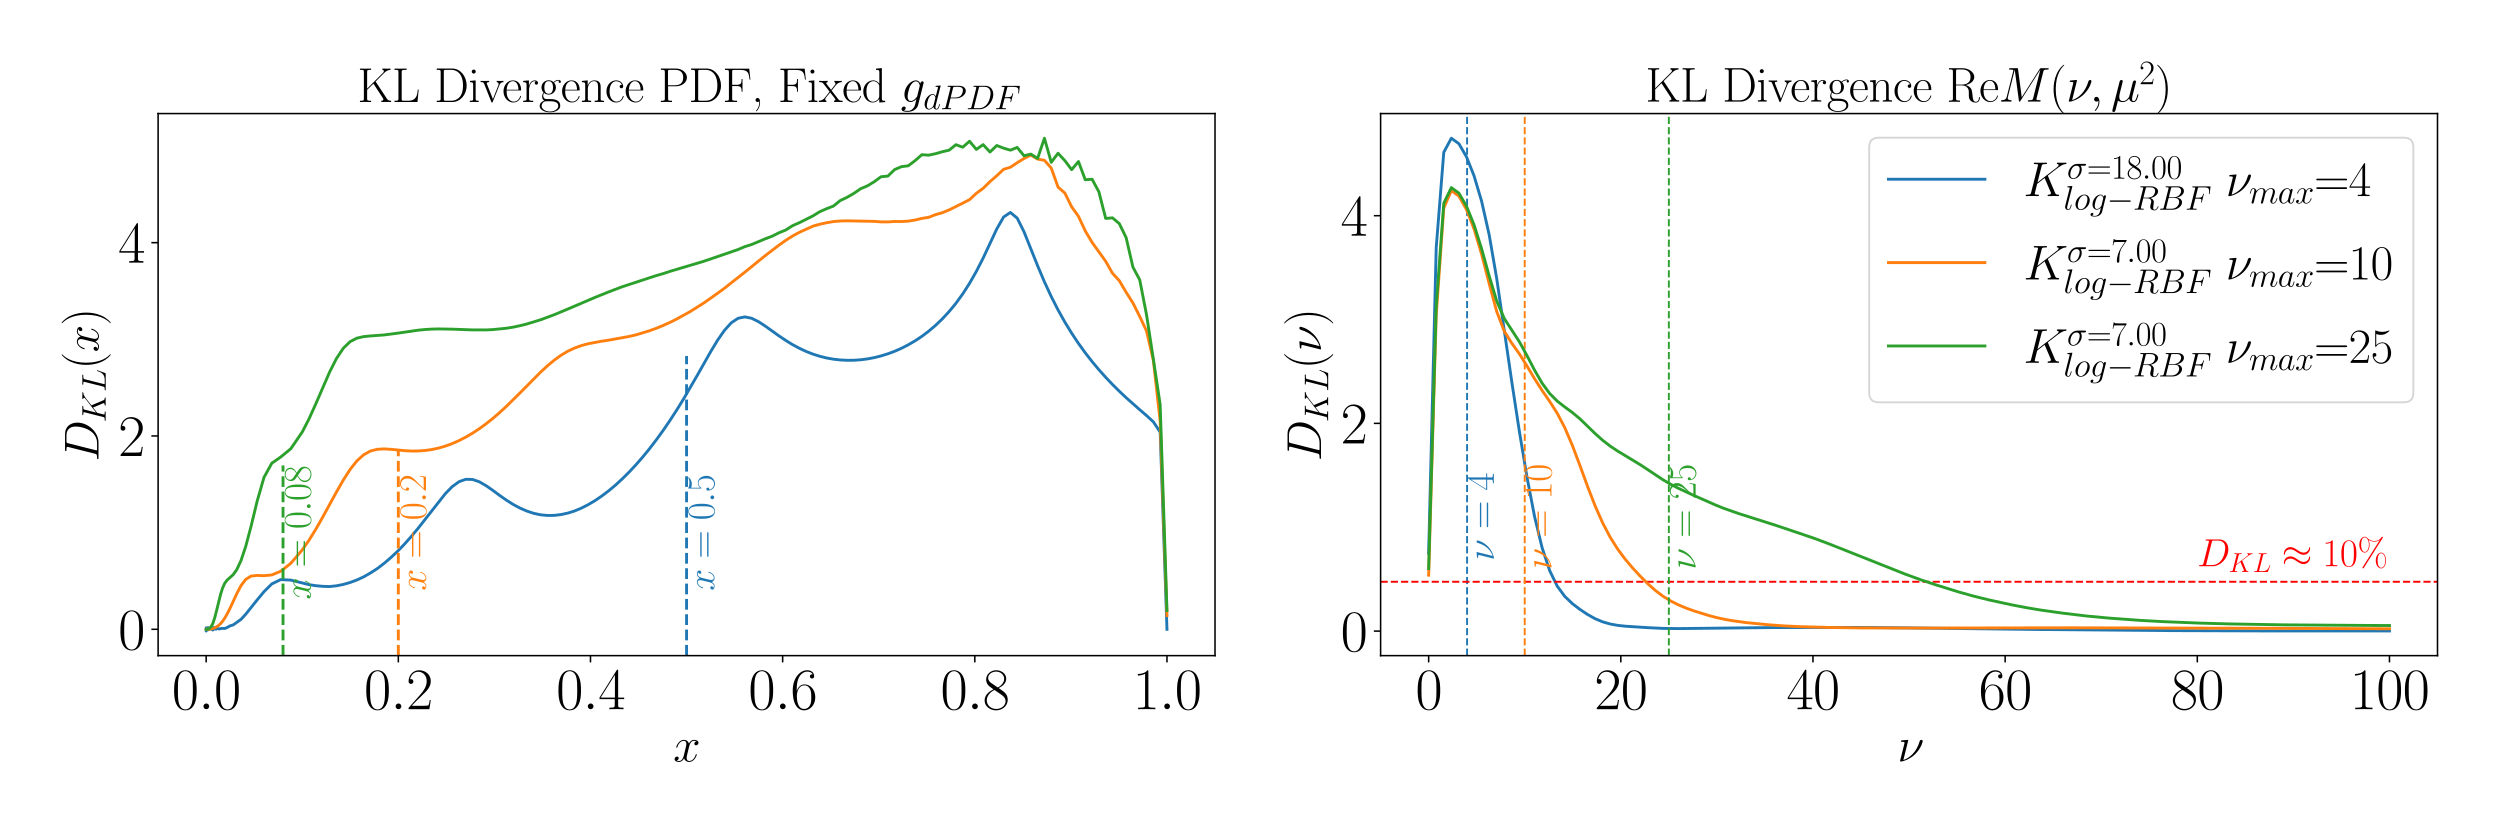 <?xml version="1.0" encoding="utf-8" standalone="no"?>
<!DOCTYPE svg PUBLIC "-//W3C//DTD SVG 1.1//EN"
  "http://www.w3.org/Graphics/SVG/1.1/DTD/svg11.dtd">
<svg xmlns:xlink="http://www.w3.org/1999/xlink" width="1296pt" height="432pt" viewBox="0 0 1296 432" xmlns="http://www.w3.org/2000/svg" version="1.1">
 <defs>
  <style type="text/css">*{stroke-linejoin: round; stroke-linecap: butt}</style>
 </defs>
 <g id="figure_1">
  <g id="patch_1">
   <path d="M 0 432 
L 1296 432 
L 1296 0 
L 0 0 
z
" style="fill: #ffffff"/>
  </g>
  <g id="axes_1">
   <g id="patch_2">
    <path d="M 81.97 339.89 
L 629.863 339.89 
L 629.863 58.883 
L 81.97 58.883 
z
" style="fill: #ffffff"/>
   </g>
   <g id="matplotlib.axis_1">
    <g id="xtick_1">
     <g id="line2d_1">
      <defs>
       <path id="m69c5159795" d="M 0 0 
L 0 3.5 
" style="stroke: #000000; stroke-width: 0.8"/>
      </defs>
      <g>
       <use xlink:href="#m69c5159795" x="106.875" y="339.89" style="stroke: #000000; stroke-width: 0.8"/>
      </g>
     </g>
     <g id="text_1">
      <!-- $\mathdefault{0.0}$ -->
      <g transform="translate(89.103 367.646) scale(0.3 -0.3)">
       <defs>
        <path id="CMR17-30" d="M 2688 2038 
C 2688 2430 2682 3099 2413 3613 
C 2176 4063 1798 4224 1466 4224 
C 1158 4224 768 4082 525 3620 
C 269 3137 243 2539 243 2038 
C 243 1671 250 1112 448 623 
C 723 -39 1216 -128 1466 -128 
C 1760 -128 2208 -7 2470 604 
C 2662 1048 2688 1568 2688 2038 
z
M 1466 -26 
C 1056 -26 813 328 723 816 
C 653 1196 653 1749 653 2109 
C 653 2604 653 3015 736 3407 
C 858 3954 1216 4121 1466 4121 
C 1728 4121 2067 3947 2189 3420 
C 2272 3054 2278 2623 2278 2109 
C 2278 1691 2278 1176 2202 797 
C 2067 96 1690 -26 1466 -26 
z
" transform="scale(0.016)"/>
        <path id="CMMI12-3a" d="M 1178 307 
C 1178 492 1024 620 870 620 
C 685 620 557 467 557 313 
C 557 128 710 0 864 0 
C 1050 0 1178 153 1178 307 
z
" transform="scale(0.016)"/>
       </defs>
       <use xlink:href="#CMR17-30" transform="scale(0.996)"/>
       <use xlink:href="#CMMI12-3a" transform="translate(45.69 0) scale(0.996)"/>
       <use xlink:href="#CMR17-30" transform="translate(72.788 0) scale(0.996)"/>
      </g>
     </g>
    </g>
    <g id="xtick_2">
     <g id="line2d_2">
      <g>
       <use xlink:href="#m69c5159795" x="206.492" y="339.89" style="stroke: #000000; stroke-width: 0.8"/>
      </g>
     </g>
     <g id="text_2">
      <!-- $\mathdefault{0.2}$ -->
      <g transform="translate(188.72 367.646) scale(0.3 -0.3)">
       <defs>
        <path id="CMR17-32" d="M 2669 990 
L 2554 990 
C 2490 537 2438 460 2413 422 
C 2381 371 1920 371 1830 371 
L 602 371 
C 832 620 1280 1073 1824 1596 
C 2214 1966 2669 2400 2669 3033 
C 2669 3788 2067 4224 1395 4224 
C 691 4224 262 3603 262 3027 
C 262 2777 448 2745 525 2745 
C 589 2745 781 2783 781 3007 
C 781 3206 614 3264 525 3264 
C 486 3264 448 3257 422 3244 
C 544 3788 915 4057 1306 4057 
C 1862 4057 2227 3616 2227 3033 
C 2227 2477 1901 1998 1536 1583 
L 262 147 
L 262 0 
L 2515 0 
L 2669 990 
z
" transform="scale(0.016)"/>
       </defs>
       <use xlink:href="#CMR17-30" transform="scale(0.996)"/>
       <use xlink:href="#CMMI12-3a" transform="translate(45.69 0) scale(0.996)"/>
       <use xlink:href="#CMR17-32" transform="translate(72.788 0) scale(0.996)"/>
      </g>
     </g>
    </g>
    <g id="xtick_3">
     <g id="line2d_3">
      <g>
       <use xlink:href="#m69c5159795" x="306.108" y="339.89" style="stroke: #000000; stroke-width: 0.8"/>
      </g>
     </g>
     <g id="text_3">
      <!-- $\mathdefault{0.4}$ -->
      <g transform="translate(288.337 367.646) scale(0.3 -0.3)">
       <defs>
        <path id="CMR17-34" d="M 2150 4147 
C 2150 4281 2144 4288 2029 4288 
L 128 1254 
L 128 1088 
L 1779 1088 
L 1779 460 
C 1779 230 1766 166 1318 166 
L 1197 166 
L 1197 0 
C 1402 12 1747 12 1965 12 
C 2182 12 2528 12 2733 0 
L 2733 166 
L 2611 166 
C 2163 166 2150 230 2150 460 
L 2150 1088 
L 2803 1088 
L 2803 1254 
L 2150 1254 
L 2150 4147 
z
M 1798 3723 
L 1798 1254 
L 256 1254 
L 1798 3723 
z
" transform="scale(0.016)"/>
       </defs>
       <use xlink:href="#CMR17-30" transform="scale(0.996)"/>
       <use xlink:href="#CMMI12-3a" transform="translate(45.69 0) scale(0.996)"/>
       <use xlink:href="#CMR17-34" transform="translate(72.788 0) scale(0.996)"/>
      </g>
     </g>
    </g>
    <g id="xtick_4">
     <g id="line2d_4">
      <g>
       <use xlink:href="#m69c5159795" x="405.725" y="339.89" style="stroke: #000000; stroke-width: 0.8"/>
      </g>
     </g>
     <g id="text_4">
      <!-- $\mathdefault{0.6}$ -->
      <g transform="translate(387.954 367.646) scale(0.3 -0.3)">
       <defs>
        <path id="CMR17-36" d="M 678 2198 
C 678 3712 1395 4076 1811 4076 
C 1946 4076 2272 4049 2400 3782 
C 2298 3782 2106 3782 2106 3558 
C 2106 3385 2246 3328 2336 3328 
C 2394 3328 2566 3353 2566 3571 
C 2566 3987 2246 4224 1805 4224 
C 1043 4224 243 3411 243 2011 
C 243 257 966 -128 1478 -128 
C 2099 -128 2688 431 2688 1295 
C 2688 2101 2170 2688 1517 2688 
C 1126 2688 838 2430 678 1979 
L 678 2198 
z
M 1478 25 
C 691 25 691 1212 691 1450 
C 691 1914 909 2585 1504 2585 
C 1613 2585 1926 2585 2138 2140 
C 2253 1889 2253 1624 2253 1302 
C 2253 954 2253 696 2118 438 
C 1978 173 1773 25 1478 25 
z
" transform="scale(0.016)"/>
       </defs>
       <use xlink:href="#CMR17-30" transform="scale(0.996)"/>
       <use xlink:href="#CMMI12-3a" transform="translate(45.69 0) scale(0.996)"/>
       <use xlink:href="#CMR17-36" transform="translate(72.788 0) scale(0.996)"/>
      </g>
     </g>
    </g>
    <g id="xtick_5">
     <g id="line2d_5">
      <g>
       <use xlink:href="#m69c5159795" x="505.342" y="339.89" style="stroke: #000000; stroke-width: 0.8"/>
      </g>
     </g>
     <g id="text_5">
      <!-- $\mathdefault{0.8}$ -->
      <g transform="translate(487.571 367.646) scale(0.3 -0.3)">
       <defs>
        <path id="CMR17-38" d="M 1741 2289 
C 2144 2494 2554 2803 2554 3298 
C 2554 3884 1990 4224 1472 4224 
C 890 4224 378 3800 378 3215 
C 378 3054 416 2777 666 2533 
C 730 2469 998 2276 1171 2154 
C 883 2006 211 1652 211 945 
C 211 282 838 -128 1459 -128 
C 2144 -128 2720 366 2720 1022 
C 2720 1607 2330 1877 2074 2051 
L 1741 2289 
z
M 902 2855 
C 851 2887 595 3086 595 3388 
C 595 3781 998 4076 1459 4076 
C 1965 4076 2336 3716 2336 3298 
C 2336 2700 1670 2359 1638 2359 
C 1632 2359 1626 2359 1574 2398 
L 902 2855 
z
M 2080 1536 
C 2176 1466 2483 1253 2483 861 
C 2483 385 2010 25 1472 25 
C 890 25 448 443 448 951 
C 448 1459 838 1884 1280 2083 
L 2080 1536 
z
" transform="scale(0.016)"/>
       </defs>
       <use xlink:href="#CMR17-30" transform="scale(0.996)"/>
       <use xlink:href="#CMMI12-3a" transform="translate(45.69 0) scale(0.996)"/>
       <use xlink:href="#CMR17-38" transform="translate(72.788 0) scale(0.996)"/>
      </g>
     </g>
    </g>
    <g id="xtick_6">
     <g id="line2d_6">
      <g>
       <use xlink:href="#m69c5159795" x="604.959" y="339.89" style="stroke: #000000; stroke-width: 0.8"/>
      </g>
     </g>
     <g id="text_6">
      <!-- $\mathdefault{1.0}$ -->
      <g transform="translate(587.187 367.646) scale(0.3 -0.3)">
       <defs>
        <path id="CMR17-31" d="M 1702 4083 
C 1702 4217 1696 4224 1606 4224 
C 1357 3927 979 3833 621 3820 
C 602 3820 570 3820 563 3808 
C 557 3795 557 3782 557 3648 
C 755 3648 1088 3686 1344 3839 
L 1344 467 
C 1344 243 1331 166 781 166 
L 589 166 
L 589 0 
C 896 6 1216 12 1523 12 
C 1830 12 2150 6 2458 0 
L 2458 166 
L 2266 166 
C 1715 166 1702 236 1702 467 
L 1702 4083 
z
" transform="scale(0.016)"/>
       </defs>
       <use xlink:href="#CMR17-31" transform="scale(0.996)"/>
       <use xlink:href="#CMMI12-3a" transform="translate(45.69 0) scale(0.996)"/>
       <use xlink:href="#CMR17-30" transform="translate(72.788 0) scale(0.996)"/>
      </g>
     </g>
    </g>
    <g id="text_7">
     <!-- $x$ -->
     <g transform="translate(348.988 394.755) scale(0.25 -0.25)">
      <defs>
       <path id="CMMI12-78" d="M 3034 2624 
C 2829 2585 2752 2431 2752 2310 
C 2752 2156 2874 2105 2963 2105 
C 3155 2105 3290 2271 3290 2444 
C 3290 2694 2982 2816 2714 2816 
C 2323 2816 2106 2451 2048 2329 
C 1901 2790 1504 2816 1389 2816 
C 736 2816 390 1993 390 1849 
C 390 1823 416 1790 461 1790 
C 512 1790 525 1829 538 1855 
C 755 2572 1184 2687 1370 2687 
C 1658 2687 1715 2438 1715 2284 
C 1715 2143 1677 1993 1600 1678 
L 1382 778 
C 1286 390 1101 64 762 64 
C 730 64 570 64 435 126 
C 666 166 717 358 717 435 
C 717 563 621 640 499 640 
C 346 640 179 505 179 300 
C 179 57 480 -64 755 -64 
C 1062 -64 1280 153 1414 415 
C 1517 64 1837 -64 2074 -64 
C 2726 -64 3072 751 3072 896 
C 3072 929 3046 955 3008 955 
C 2950 955 2944 922 2925 870 
C 2752 300 2381 64 2093 64 
C 1869 64 1747 204 1747 467 
C 1747 607 1773 712 1875 1146 
L 2099 2039 
C 2195 2425 2413 2687 2707 2687 
C 2720 2687 2899 2687 3034 2624 
z
" transform="scale(0.016)"/>
      </defs>
      <use xlink:href="#CMMI12-78" transform="scale(0.996)"/>
     </g>
    </g>
   </g>
   <g id="matplotlib.axis_2">
    <g id="ytick_1">
     <g id="line2d_7">
      <defs>
       <path id="m7d3c3e9748" d="M 0 0 
L -3.5 0 
" style="stroke: #000000; stroke-width: 0.8"/>
      </defs>
      <g>
       <use xlink:href="#m7d3c3e9748" x="81.97" y="326.236" style="stroke: #000000; stroke-width: 0.8"/>
      </g>
     </g>
     <g id="text_8">
      <!-- $\mathdefault{0}$ -->
      <g transform="translate(61.263 336.613) scale(0.3 -0.3)">
       <use xlink:href="#CMR17-30" transform="scale(0.996)"/>
      </g>
     </g>
    </g>
    <g id="ytick_2">
     <g id="line2d_8">
      <g>
       <use xlink:href="#m7d3c3e9748" x="81.97" y="226.016" style="stroke: #000000; stroke-width: 0.8"/>
      </g>
     </g>
     <g id="text_9">
      <!-- $\mathdefault{2}$ -->
      <g transform="translate(61.263 236.394) scale(0.3 -0.3)">
       <use xlink:href="#CMR17-32" transform="scale(0.996)"/>
      </g>
     </g>
    </g>
    <g id="ytick_3">
     <g id="line2d_9">
      <g>
       <use xlink:href="#m7d3c3e9748" x="81.97" y="125.797" style="stroke: #000000; stroke-width: 0.8"/>
      </g>
     </g>
     <g id="text_10">
      <!-- $\mathdefault{4}$ -->
      <g transform="translate(61.263 136.175) scale(0.3 -0.3)">
       <use xlink:href="#CMR17-34" transform="scale(0.996)"/>
      </g>
     </g>
    </g>
    <g id="text_11">
     <!-- $D_{KL}(x)$ -->
     <g transform="translate(51.058 239.205) rotate(-90) scale(0.25 -0.25)">
      <defs>
       <path id="CMMI12-44" d="M 1005 472 
C 947 249 934 185 486 185 
C 365 185 301 185 301 70 
C 301 0 339 0 467 0 
L 2496 0 
C 3789 0 5050 1332 5050 2752 
C 5050 3669 4499 4352 3584 4352 
L 1530 4352 
C 1408 4352 1350 4352 1350 4230 
C 1350 4166 1408 4166 1504 4166 
C 1894 4166 1894 4115 1894 4045 
C 1894 4032 1894 3994 1869 3898 
L 1005 472 
z
M 2355 3917 
C 2413 4153 2438 4166 2688 4166 
L 3392 4166 
C 3994 4166 4544 3841 4544 2962 
C 4544 2644 4416 1535 3795 835 
C 3616 625 3130 185 2394 185 
L 1664 185 
C 1574 185 1562 185 1523 191 
C 1453 198 1446 211 1446 262 
C 1446 306 1459 344 1472 402 
L 2355 3917 
z
" transform="scale(0.016)"/>
       <path id="CMMI12-4b" d="M 3200 2574 
C 3194 2593 3168 2644 3168 2663 
C 3168 2669 3174 2675 3283 2758 
L 3904 3242 
C 4762 3905 5043 4128 5485 4166 
C 5530 4172 5594 4172 5594 4281 
C 5594 4319 5574 4352 5523 4352 
C 5453 4352 5376 4339 5306 4339 
L 5062 4339 
C 4864 4339 4653 4352 4461 4352 
C 4416 4352 4339 4352 4339 4236 
C 4339 4172 4384 4166 4422 4166 
C 4493 4159 4576 4134 4576 4045 
C 4576 3917 4384 3765 4333 3726 
L 1824 1784 
L 2355 3886 
C 2413 4102 2426 4166 2880 4166 
C 3002 4166 3059 4166 3059 4287 
C 3059 4352 2995 4352 2963 4352 
C 2848 4352 2714 4339 2592 4339 
L 1837 4339 
C 1722 4339 1581 4352 1466 4352 
C 1414 4352 1344 4352 1344 4230 
C 1344 4166 1402 4166 1498 4166 
C 1888 4166 1888 4115 1888 4045 
C 1888 4032 1888 3994 1862 3898 
L 998 472 
C 941 249 928 185 480 185 
C 358 185 294 185 294 70 
C 294 0 352 0 390 0 
C 512 0 640 12 762 12 
L 1510 12 
C 1632 12 1766 0 1888 0 
C 1939 0 2010 0 2010 121 
C 2010 185 1952 185 1856 185 
C 1466 185 1466 236 1466 300 
C 1466 344 1504 504 1530 605 
L 1779 1593 
L 2752 2351 
C 2938 1943 3277 1128 3539 504 
C 3558 465 3571 427 3571 383 
C 3571 191 3315 185 3258 185 
C 3200 185 3136 185 3136 64 
C 3136 0 3206 0 3226 0 
C 3450 0 3686 12 3910 12 
L 4218 12 
C 4314 12 4422 0 4518 0 
C 4557 0 4627 0 4627 121 
C 4627 185 4570 185 4506 185 
C 4269 191 4186 242 4090 472 
L 3200 2574 
z
" transform="scale(0.016)"/>
       <path id="CMMI12-4c" d="M 2349 3860 
C 2406 4102 2426 4166 2989 4166 
C 3162 4166 3206 4166 3206 4287 
C 3206 4352 3136 4352 3110 4352 
C 2982 4352 2835 4339 2707 4339 
L 1850 4339 
C 1728 4339 1587 4352 1466 4352 
C 1414 4352 1344 4352 1344 4230 
C 1344 4166 1402 4166 1498 4166 
C 1888 4166 1888 4115 1888 4045 
C 1888 4032 1888 3994 1862 3898 
L 998 472 
C 941 249 928 185 480 185 
C 358 185 294 185 294 70 
C 294 0 333 0 461 0 
L 3328 0 
C 3469 0 3475 6 3520 121 
L 4013 1478 
C 4026 1510 4038 1548 4038 1567 
C 4038 1605 4006 1631 3974 1631 
C 3968 1631 3936 1631 3923 1605 
C 3910 1599 3910 1586 3859 1465 
C 3654 905 3366 185 2285 185 
L 1670 185 
C 1581 185 1568 185 1530 191 
C 1459 198 1453 211 1453 262 
C 1453 306 1466 344 1478 402 
L 2349 3860 
z
" transform="scale(0.016)"/>
       <path id="CMR17-28" d="M 1958 -1562 
C 1958 -1556 1958 -1543 1939 -1524 
C 1645 -1223 858 -403 858 1596 
C 858 3595 1632 4408 1946 4729 
C 1946 4735 1958 4748 1958 4767 
C 1958 4787 1939 4800 1914 4800 
C 1843 4800 1299 4325 986 3620 
C 666 2909 576 2218 576 1603 
C 576 1141 621 360 1005 -467 
C 1312 -1133 1837 -1600 1914 -1600 
C 1946 -1600 1958 -1588 1958 -1562 
z
" transform="scale(0.016)"/>
       <path id="CMR17-29" d="M 1683 1596 
C 1683 2057 1638 2839 1254 3665 
C 947 4332 422 4800 346 4800 
C 326 4800 301 4793 301 4761 
C 301 4748 307 4742 314 4729 
C 621 4408 1402 3595 1402 1603 
C 1402 -396 627 -1210 314 -1530 
C 307 -1543 301 -1549 301 -1562 
C 301 -1594 326 -1600 346 -1600 
C 416 -1600 960 -1127 1274 -422 
C 1594 289 1683 981 1683 1596 
z
" transform="scale(0.016)"/>
      </defs>
      <use xlink:href="#CMMI12-44" transform="scale(0.996)"/>
      <use xlink:href="#CMMI12-4b" transform="translate(80.994 -14.944) scale(0.697)"/>
      <use xlink:href="#CMMI12-4c" transform="translate(144.097 -14.944) scale(0.697)"/>
      <use xlink:href="#CMR17-28" transform="translate(191.055 0) scale(0.996)"/>
      <use xlink:href="#CMMI12-78" transform="translate(226.335 0) scale(0.996)"/>
      <use xlink:href="#CMR17-29" transform="translate(281.77 0) scale(0.996)"/>
     </g>
    </g>
   </g>
   <g id="line2d_10">
    <path d="M 106.875 326.236 
L 106.875 325.454 
L 106.875 327.117 
L 106.974 326.128 
L 107.02 326.767 
L 107.087 326.322 
L 107.149 326.406 
L 107.186 326.001 
L 107.228 325.808 
L 107.33 326.548 
L 107.391 326.07 
L 107.461 326.325 
L 107.54 326.346 
L 107.63 326.573 
L 107.849 325.345 
L 107.981 326.272 
L 108.13 326.081 
L 108.3 326.218 
L 108.493 325.954 
L 108.712 326.179 
L 109.564 325.879 
L 109.928 326.318 
L 110.341 326.612 
L 110.81 325.227 
L 111.342 326.069 
L 111.947 326.165 
L 112.633 325.697 
L 113.412 326.053 
L 115.301 325.736 
L 116.442 325.815 
L 117.736 325.325 
L 119.206 324.465 
L 120.875 323.958 
L 124.92 321.094 
L 127.362 318.436 
L 133.281 311.022 
L 136.855 306.721 
L 140.911 302.696 
L 145.517 300.465 
L 150.746 300.725 
L 160.262 303.094 
L 163.792 303.637 
L 167.321 303.952 
L 170.85 304.066 
L 174.38 303.687 
L 177.909 302.985 
L 181.438 301.984 
L 184.968 300.678 
L 188.497 299.055 
L 192.026 297.032 
L 195.556 294.772 
L 199.085 292.068 
L 202.614 289.059 
L 206.144 285.737 
L 209.673 282.085 
L 213.202 278.108 
L 216.732 273.883 
L 230.849 255.927 
L 234.378 252.315 
L 237.908 249.74 
L 241.437 248.474 
L 244.966 248.55 
L 248.496 249.769 
L 252.025 251.803 
L 255.554 254.265 
L 259.084 256.873 
L 262.613 259.336 
L 266.143 261.572 
L 269.672 263.451 
L 273.201 264.967 
L 276.731 266.126 
L 280.26 266.879 
L 283.789 267.212 
L 287.319 267.176 
L 290.848 266.745 
L 294.377 265.982 
L 297.907 264.874 
L 301.436 263.389 
L 304.965 261.59 
L 308.495 259.491 
L 312.024 257.092 
L 315.553 254.428 
L 319.083 251.465 
L 322.612 248.218 
L 326.141 244.718 
L 329.671 240.939 
L 333.2 236.897 
L 336.729 232.585 
L 340.259 227.97 
L 343.788 223.113 
L 347.317 217.947 
L 350.847 212.508 
L 354.376 206.785 
L 361.435 194.639 
L 368.493 182.162 
L 372.023 176.33 
L 375.552 171.255 
L 379.081 167.349 
L 382.611 165.002 
L 386.14 164.285 
L 389.669 165.004 
L 393.199 166.744 
L 396.728 169.056 
L 403.787 174.106 
L 407.316 176.472 
L 410.845 178.651 
L 414.375 180.547 
L 417.904 182.189 
L 421.433 183.575 
L 424.963 184.684 
L 428.492 185.575 
L 432.021 186.196 
L 435.551 186.598 
L 439.08 186.779 
L 442.61 186.755 
L 446.139 186.515 
L 449.668 186.065 
L 453.198 185.395 
L 456.727 184.513 
L 460.256 183.411 
L 463.786 182.116 
L 467.315 180.553 
L 470.844 178.742 
L 474.374 176.696 
L 477.903 174.359 
L 481.432 171.683 
L 484.962 168.694 
L 488.491 165.318 
L 492.02 161.508 
L 495.55 157.228 
L 499.079 152.358 
L 502.608 146.878 
L 506.138 140.687 
L 509.667 133.781 
L 516.726 118.691 
L 520.255 112.514 
L 523.784 110.144 
L 527.314 113.08 
L 530.843 120.14 
L 537.902 137.775 
L 541.431 146.109 
L 544.96 153.71 
L 548.49 160.658 
L 552.019 166.976 
L 555.548 172.729 
L 559.078 178.031 
L 562.607 182.917 
L 566.136 187.444 
L 569.666 191.662 
L 573.195 195.61 
L 576.724 199.318 
L 580.254 202.819 
L 583.783 206.159 
L 590.842 212.407 
L 594.371 215.431 
L 597.9 218.685 
L 601.43 224.016 
L 604.959 326.246 
L 604.959 326.246 
" clip-path="url(#p63176afe2a)" style="fill: none; stroke: #1f77b4; stroke-width: 1.5; stroke-linecap: square"/>
   </g>
   <g id="line2d_11">
    <path d="M 355.917 339.89 
L 355.917 184.556 
" clip-path="url(#p63176afe2a)" style="fill: none; stroke-dasharray: 5.55,2.4; stroke-dashoffset: 0; stroke: #1f77b4; stroke-width: 1.5"/>
   </g>
   <g id="line2d_12">
    <path d="M 106.875 326.236 
L 106.875 326.083 
L 106.899 326.392 
L 106.974 326.251 
L 106.987 326.127 
L 107.062 326.245 
L 107.391 326.148 
L 107.461 326.335 
L 107.63 326.234 
L 107.733 326.151 
L 107.849 326.238 
L 108.13 326.093 
L 108.3 326.21 
L 108.712 326.125 
L 109.928 325.932 
L 110.81 325.659 
L 111.947 325.16 
L 113.412 324.156 
L 114.297 323.32 
L 115.301 322.173 
L 116.442 320.529 
L 117.736 318.326 
L 119.206 315.429 
L 122.769 307.71 
L 124.92 303.619 
L 127.362 300.374 
L 130.134 298.648 
L 133.281 298.296 
L 136.855 298.444 
L 140.911 298.047 
L 145.517 296.146 
L 150.746 292.022 
L 156.733 285.017 
L 160.262 279.923 
L 163.792 274.218 
L 167.321 268.03 
L 174.38 255.126 
L 177.909 248.956 
L 181.438 243.436 
L 184.968 238.97 
L 188.497 235.77 
L 192.026 233.811 
L 195.556 232.916 
L 199.085 232.718 
L 202.614 232.924 
L 209.673 233.618 
L 213.202 233.811 
L 216.732 233.797 
L 220.261 233.555 
L 223.79 233.052 
L 227.32 232.291 
L 230.849 231.268 
L 234.378 229.983 
L 237.908 228.429 
L 241.437 226.623 
L 244.966 224.557 
L 248.496 222.236 
L 252.025 219.664 
L 255.554 216.854 
L 259.084 213.813 
L 262.613 210.559 
L 269.672 203.586 
L 280.26 192.892 
L 283.789 189.637 
L 287.319 186.695 
L 290.848 184.153 
L 294.377 182.046 
L 297.907 180.405 
L 301.436 179.133 
L 304.965 178.173 
L 312.024 176.86 
L 315.553 176.344 
L 326.141 174.418 
L 329.671 173.591 
L 336.729 171.457 
L 340.259 170.165 
L 343.788 168.717 
L 347.317 167.122 
L 350.847 165.373 
L 357.905 161.452 
L 364.964 156.996 
L 372.023 152 
L 375.552 149.421 
L 386.14 141.074 
L 396.728 132.49 
L 403.787 127.097 
L 407.316 124.6 
L 410.845 122.352 
L 414.375 120.436 
L 421.433 117.236 
L 424.963 116.246 
L 428.492 115.476 
L 432.021 114.86 
L 435.551 114.569 
L 439.08 114.479 
L 453.198 114.752 
L 456.727 115.021 
L 460.256 115.04 
L 463.786 114.805 
L 467.315 114.844 
L 470.844 114.634 
L 474.374 114.076 
L 477.903 113.216 
L 481.432 112.662 
L 484.962 111.279 
L 488.491 110.261 
L 492.02 108.834 
L 499.079 105.306 
L 502.608 103.493 
L 506.138 100.209 
L 509.667 97.631 
L 513.196 94.161 
L 516.726 91.087 
L 520.255 87.783 
L 523.784 86.699 
L 527.314 84.339 
L 530.843 82.175 
L 534.372 80.415 
L 537.902 82.48 
L 541.431 83.101 
L 544.96 87.119 
L 548.49 96.988 
L 552.019 100.084 
L 555.548 107.212 
L 559.078 112.157 
L 562.607 119.73 
L 566.136 125.647 
L 573.195 135.46 
L 576.724 141.681 
L 580.254 145.523 
L 583.783 151.499 
L 587.312 157.061 
L 590.842 164.08 
L 594.371 171.596 
L 597.9 186.853 
L 601.43 218.306 
L 604.959 319.169 
L 604.959 319.169 
" clip-path="url(#p63176afe2a)" style="fill: none; stroke: #ff7f0e; stroke-width: 1.5; stroke-linecap: square"/>
   </g>
   <g id="line2d_13">
    <path d="M 206.492 339.89 
L 206.492 233.633 
" clip-path="url(#p63176afe2a)" style="fill: none; stroke-dasharray: 5.55,2.4; stroke-dashoffset: 0; stroke: #ff7f0e; stroke-width: 1.5"/>
   </g>
   <g id="line2d_14">
    <path d="M 106.875 326.236 
L 106.883 326.131 
L 106.884 326.319 
L 106.974 326.268 
L 106.987 326.15 
L 107.087 326.235 
L 107.228 326.176 
L 107.275 326.159 
L 107.33 326.285 
L 107.391 326.141 
L 107.461 326.23 
L 108.712 325.63 
L 109.243 325.081 
L 109.928 324.012 
L 110.341 323.143 
L 111.342 320.166 
L 112.633 315.092 
L 114.297 308.316 
L 115.301 305.057 
L 116.442 302.468 
L 117.736 300.726 
L 120.875 297.903 
L 122.769 295.24 
L 124.92 290.632 
L 127.362 283.327 
L 130.134 272.886 
L 133.281 259.891 
L 136.855 247.464 
L 140.911 240.123 
L 145.517 236.919 
L 150.746 232.623 
L 156.733 223.877 
L 160.262 216.989 
L 163.792 209.18 
L 170.85 192.914 
L 174.38 185.922 
L 177.909 180.595 
L 181.438 177.146 
L 184.968 175.312 
L 188.497 174.505 
L 192.026 174.151 
L 199.085 173.632 
L 206.144 172.718 
L 216.732 171.174 
L 220.261 170.833 
L 223.79 170.606 
L 227.32 170.515 
L 234.378 170.63 
L 244.966 171.026 
L 252.025 171.031 
L 255.554 170.859 
L 262.613 170.151 
L 266.143 169.571 
L 269.672 168.811 
L 273.201 167.926 
L 280.26 165.769 
L 287.319 163.147 
L 294.377 160.194 
L 301.436 157.189 
L 308.495 154.158 
L 315.553 151.314 
L 322.612 148.627 
L 340.259 142.849 
L 343.788 141.849 
L 347.317 140.667 
L 364.964 135.41 
L 382.611 129.355 
L 386.14 127.858 
L 389.669 126.74 
L 396.728 123.787 
L 400.257 122.454 
L 403.787 120.678 
L 407.316 119.255 
L 410.845 117.004 
L 414.375 115.454 
L 421.433 111.922 
L 424.963 109.741 
L 428.492 108.198 
L 432.021 106.834 
L 435.551 103.984 
L 439.08 102.312 
L 442.61 100.275 
L 446.139 97.852 
L 449.668 96.345 
L 453.198 94.217 
L 456.727 91.621 
L 460.256 91.298 
L 463.786 87.905 
L 467.315 86.4 
L 470.844 85.955 
L 474.374 83.283 
L 477.903 80.191 
L 481.432 80.441 
L 484.962 79.686 
L 488.491 78.665 
L 492.02 77.848 
L 495.55 75.01 
L 499.079 76.319 
L 502.608 73.219 
L 506.138 77.448 
L 509.667 74.983 
L 513.196 78.811 
L 516.726 75.426 
L 520.255 76.809 
L 523.784 77.848 
L 527.314 76.428 
L 530.843 80.751 
L 534.372 79.887 
L 537.902 82.099 
L 541.431 71.656 
L 544.96 84.142 
L 548.49 79.448 
L 552.019 83.281 
L 555.548 87.955 
L 559.078 83.75 
L 562.607 93.193 
L 566.136 92.912 
L 569.666 99.463 
L 573.195 113.242 
L 576.724 112.936 
L 580.254 115.93 
L 583.783 123.177 
L 587.312 138.472 
L 590.842 145.098 
L 594.371 163.257 
L 597.9 186.115 
L 601.43 209.754 
L 604.959 316.52 
L 604.959 316.52 
" clip-path="url(#p63176afe2a)" style="fill: none; stroke: #2ca02c; stroke-width: 1.5; stroke-linecap: square"/>
   </g>
   <g id="line2d_15">
    <path d="M 146.721 339.89 
L 146.721 241.302 
" clip-path="url(#p63176afe2a)" style="fill: none; stroke-dasharray: 5.55,2.4; stroke-dashoffset: 0; stroke: #2ca02c; stroke-width: 1.5"/>
   </g>
   <g id="patch_3">
    <path d="M 81.97 339.89 
L 81.97 58.883 
" style="fill: none; stroke: #000000; stroke-width: 0.8; stroke-linejoin: miter; stroke-linecap: square"/>
   </g>
   <g id="patch_4">
    <path d="M 629.863 339.89 
L 629.863 58.883 
" style="fill: none; stroke: #000000; stroke-width: 0.8; stroke-linejoin: miter; stroke-linecap: square"/>
   </g>
   <g id="patch_5">
    <path d="M 81.97 339.89 
L 629.863 339.89 
" style="fill: none; stroke: #000000; stroke-width: 0.8; stroke-linejoin: miter; stroke-linecap: square"/>
   </g>
   <g id="patch_6">
    <path d="M 81.97 58.883 
L 629.863 58.883 
" style="fill: none; stroke: #000000; stroke-width: 0.8; stroke-linejoin: miter; stroke-linecap: square"/>
   </g>
   <g id="text_12">
    <!-- $x = 0.5$ -->
    <g style="fill: #1f77b4" transform="translate(370.252 306.223) rotate(-90) scale(0.2 -0.2)">
     <defs>
      <path id="CMR17-3d" d="M 4115 2048 
C 4211 2048 4307 2048 4307 2156 
C 4307 2272 4198 2272 4090 2272 
L 512 2272 
C 403 2272 294 2272 294 2156 
C 294 2048 390 2048 486 2048 
L 4115 2048 
z
M 4090 927 
C 4198 927 4307 927 4307 1043 
C 4307 1152 4211 1152 4115 1152 
L 486 1152 
C 390 1152 294 1152 294 1043 
C 294 927 403 927 512 927 
L 4090 927 
z
" transform="scale(0.016)"/>
      <path id="CMR17-35" d="M 730 3750 
C 794 3724 1056 3641 1325 3641 
C 1920 3641 2246 3961 2432 4140 
C 2432 4191 2432 4224 2394 4224 
C 2387 4224 2374 4224 2323 4198 
C 2099 4102 1837 4032 1517 4032 
C 1325 4032 1037 4055 723 4191 
C 653 4224 640 4224 634 4224 
C 602 4224 595 4217 595 4090 
L 595 2231 
C 595 2113 595 2080 659 2080 
C 691 2080 704 2093 736 2139 
C 941 2435 1222 2560 1542 2560 
C 1766 2560 2246 2415 2246 1293 
C 2246 1087 2246 716 2054 422 
C 1894 159 1645 25 1370 25 
C 947 25 518 319 403 812 
C 429 806 480 793 506 793 
C 589 793 749 838 749 1036 
C 749 1209 627 1280 506 1280 
C 358 1280 262 1190 262 1011 
C 262 454 704 -128 1382 -128 
C 2042 -128 2669 441 2669 1267 
C 2669 2054 2170 2662 1549 2662 
C 1222 2662 947 2540 730 2304 
L 730 3750 
z
" transform="scale(0.016)"/>
     </defs>
     <use xlink:href="#CMMI12-78" transform="scale(0.996)"/>
     <use xlink:href="#CMR17-3d" transform="translate(83.108 0) scale(0.996)"/>
     <use xlink:href="#CMR17-30" transform="translate(182.497 0) scale(0.996)"/>
     <use xlink:href="#CMMI12-3a" transform="translate(228.187 0) scale(0.996)"/>
     <use xlink:href="#CMR17-35" transform="translate(255.285 0) scale(0.996)"/>
    </g>
   </g>
   <g id="text_13">
    <!-- $x = 0.2$ -->
    <g style="fill: #ff7f0e" transform="translate(220.827 306.223) rotate(-90) scale(0.2 -0.2)">
     <use xlink:href="#CMMI12-78" transform="scale(0.996)"/>
     <use xlink:href="#CMR17-3d" transform="translate(83.108 0) scale(0.996)"/>
     <use xlink:href="#CMR17-30" transform="translate(182.497 0) scale(0.996)"/>
     <use xlink:href="#CMMI12-3a" transform="translate(228.187 0) scale(0.996)"/>
     <use xlink:href="#CMR17-32" transform="translate(255.285 0) scale(0.996)"/>
    </g>
   </g>
   <g id="text_14">
    <!-- $x = 0.08$ -->
    <g style="fill: #2ca02c" transform="translate(161.057 310.792) rotate(-90) scale(0.2 -0.2)">
     <use xlink:href="#CMMI12-78" transform="scale(0.996)"/>
     <use xlink:href="#CMR17-3d" transform="translate(83.108 0) scale(0.996)"/>
     <use xlink:href="#CMR17-30" transform="translate(182.497 0) scale(0.996)"/>
     <use xlink:href="#CMMI12-3a" transform="translate(228.187 0) scale(0.996)"/>
     <use xlink:href="#CMR17-30" transform="translate(255.285 0) scale(0.996)"/>
     <use xlink:href="#CMR17-38" transform="translate(300.975 0) scale(0.996)"/>
    </g>
   </g>
   <g id="text_15">
    <!-- KL Divergence PDF, Fixed $g_{dPDF}$ -->
    <g transform="translate(185.295 52.883) scale(0.25 -0.25)">
     <defs>
      <path id="CMR17-4b" d="M 2362 2669 
L 3469 3771 
C 3699 3994 3942 4172 4301 4185 
L 4301 4352 
C 4173 4345 4013 4339 3885 4339 
C 3712 4339 3411 4339 3245 4352 
L 3245 4185 
C 3411 4172 3437 4057 3437 4013 
C 3437 3968 3411 3898 3386 3860 
L 1261 1739 
L 1261 3898 
C 1261 4185 1331 4185 1773 4185 
L 1773 4352 
C 1587 4339 1248 4339 1050 4339 
C 851 4339 512 4339 326 4352 
L 326 4185 
C 768 4185 838 4185 838 3898 
L 838 453 
C 838 166 768 166 326 166 
L 326 0 
C 512 12 851 12 1050 12 
C 1248 12 1587 12 1773 0 
L 1773 166 
C 1331 166 1261 166 1261 453 
L 1261 1580 
L 2080 2389 
L 3290 542 
C 3328 478 3373 395 3373 332 
C 3373 166 3194 166 3110 166 
L 3110 0 
C 3315 12 3610 12 3821 12 
C 3974 12 4237 12 4384 0 
L 4384 166 
C 4077 166 3981 204 3789 497 
L 2362 2669 
z
" transform="scale(0.016)"/>
      <path id="CMR17-4c" d="M 3469 1612 
L 3354 1612 
C 3302 981 3219 166 2125 166 
L 1530 166 
C 1274 166 1261 198 1261 414 
L 1261 3892 
C 1261 4121 1274 4185 1760 4185 
L 1901 4185 
L 1901 4352 
C 1638 4339 1331 4339 1069 4339 
C 870 4339 512 4339 326 4352 
L 326 4185 
C 768 4185 838 4185 838 3898 
L 838 453 
C 838 166 768 166 326 166 
L 326 0 
L 3315 0 
L 3469 1612 
z
" transform="scale(0.016)"/>
      <path id="CMR17-44" d="M 333 4352 
L 333 4185 
C 774 4185 845 4185 845 3898 
L 845 453 
C 845 166 774 166 333 166 
L 333 0 
L 2368 0 
C 3398 0 4224 943 4224 2140 
C 4224 3344 3411 4352 2368 4352 
L 333 4352 
z
M 1523 166 
C 1267 166 1254 198 1254 414 
L 1254 3936 
C 1254 4153 1267 4185 1523 4185 
L 2240 4185 
C 2771 4185 3750 3873 3750 2140 
C 3750 1242 3488 879 3366 707 
C 3213 510 2848 166 2240 166 
L 1523 166 
z
" transform="scale(0.016)"/>
      <path id="CMR17-69" d="M 992 3961 
C 992 4102 877 4224 730 4224 
C 589 4224 467 4108 467 3961 
C 467 3820 582 3699 730 3699 
C 870 3699 992 3814 992 3961 
z
M 243 2745 
L 243 2579 
C 602 2579 653 2540 653 2231 
L 653 443 
C 653 198 627 166 218 166 
L 218 0 
C 371 12 646 12 806 12 
C 960 12 1222 12 1370 0 
L 1370 166 
C 992 166 979 205 979 436 
L 979 2816 
L 243 2745 
z
" transform="scale(0.016)"/>
      <path id="CMR17-76" d="M 2502 2173 
C 2560 2315 2662 2572 3034 2585 
L 3034 2752 
C 2912 2745 2752 2739 2630 2739 
C 2496 2739 2285 2739 2157 2752 
L 2157 2585 
C 2317 2572 2406 2495 2406 2328 
C 2406 2270 2406 2257 2368 2167 
L 1664 379 
L 902 2308 
C 864 2392 864 2405 864 2431 
C 864 2585 1075 2585 1171 2585 
L 1171 2752 
C 1018 2739 736 2739 576 2739 
C 403 2739 205 2739 64 2752 
L 64 2585 
C 307 2585 442 2585 518 2386 
L 1446 44 
C 1485 -52 1491 -64 1549 -64 
C 1606 -64 1613 -52 1651 44 
L 2502 2173 
z
" transform="scale(0.016)"/>
      <path id="CMR17-65" d="M 2438 1503 
C 2464 1529 2464 1542 2464 1606 
C 2464 2251 2118 2816 1389 2816 
C 710 2816 173 2175 173 1394 
C 173 554 781 -64 1459 -64 
C 2176 -64 2458 619 2458 755 
C 2458 800 2419 800 2406 800 
C 2362 800 2355 787 2330 709 
C 2189 270 1837 51 1504 51 
C 1229 51 954 206 781 490 
C 582 819 582 1200 582 1503 
L 2438 1503 
z
M 589 1600 
C 634 2511 1126 2713 1382 2713 
C 1818 2713 2112 2308 2118 1600 
L 589 1600 
z
" transform="scale(0.016)"/>
      <path id="CMR17-72" d="M 960 1517 
C 960 2134 1222 2713 1702 2713 
C 1747 2713 1792 2707 1837 2687 
C 1837 2687 1696 2642 1696 2475 
C 1696 2321 1818 2257 1914 2257 
C 1990 2257 2131 2302 2131 2482 
C 2131 2687 1926 2816 1709 2816 
C 1222 2816 1011 2340 947 2115 
L 941 2115 
L 941 2816 
L 198 2745 
L 198 2578 
C 576 2578 634 2540 634 2231 
L 634 443 
C 634 198 608 166 198 166 
L 198 0 
C 352 12 646 12 813 12 
C 998 12 1325 12 1498 0 
L 1498 166 
C 1037 166 960 166 960 455 
L 960 1517 
z
" transform="scale(0.016)"/>
      <path id="CMR17-67" d="M 710 1165 
C 832 1068 1043 960 1299 960 
C 1805 960 2240 1359 2240 1895 
C 2240 2063 2189 2321 1997 2521 
C 2176 2713 2438 2777 2586 2777 
C 2611 2777 2650 2777 2682 2758 
C 2656 2751 2598 2726 2598 2623 
C 2598 2540 2656 2483 2739 2483 
C 2835 2483 2886 2547 2886 2630 
C 2886 2751 2790 2880 2586 2880 
C 2330 2880 2106 2758 1926 2591 
C 1734 2764 1504 2828 1299 2828 
C 794 2828 358 2431 358 1895 
C 358 1527 570 1294 634 1230 
C 442 1004 442 742 442 710 
C 442 544 506 300 723 166 
C 390 82 128 -184 128 -517 
C 128 -996 736 -1344 1466 -1344 
C 2170 -1344 2803 -1009 2803 -510 
C 2803 384 1856 384 1363 384 
C 1216 384 954 384 922 390 
C 723 422 589 601 589 825 
C 589 883 589 1024 710 1165 
z
M 1299 1068 
C 736 1068 736 1766 736 1895 
C 736 2024 736 2719 1299 2719 
C 1862 2719 1862 2024 1862 1895 
C 1862 1766 1862 1068 1299 1068 
z
M 1466 -1236 
C 826 -1236 384 -883 384 -517 
C 384 -311 493 -118 634 -11 
C 794 102 858 102 1293 102 
C 1818 102 2547 102 2547 -517 
C 2547 -883 2106 -1236 1466 -1236 
z
" transform="scale(0.016)"/>
      <path id="CMR17-6e" d="M 2656 1954 
C 2656 2282 2592 2816 1837 2816 
C 1331 2816 1069 2424 973 2166 
L 966 2166 
L 966 2816 
L 211 2745 
L 211 2578 
C 589 2578 646 2540 646 2231 
L 646 443 
C 646 198 621 166 211 166 
L 211 0 
C 365 12 646 12 813 12 
C 979 12 1267 12 1421 0 
L 1421 166 
C 1011 166 986 192 986 443 
L 986 1678 
C 986 2269 1344 2713 1792 2713 
C 2266 2713 2317 2289 2317 1980 
L 2317 443 
C 2317 198 2291 166 1882 166 
L 1882 0 
C 2035 12 2317 12 2483 12 
C 2650 12 2938 12 3091 0 
L 3091 166 
C 2682 166 2656 192 2656 443 
L 2656 1954 
z
" transform="scale(0.016)"/>
      <path id="CMR17-63" d="M 2234 2240 
C 2112 2240 1933 2240 1933 2015 
C 1933 1836 2080 1785 2163 1785 
C 2208 1785 2394 1804 2394 2028 
C 2394 2476 1958 2816 1466 2816 
C 787 2816 211 2201 211 1379 
C 211 521 813 -64 1466 -64 
C 2259 -64 2458 676 2458 747 
C 2458 773 2451 792 2406 792 
C 2362 792 2355 786 2330 702 
C 2163 180 1798 51 1523 51 
C 1114 51 621 431 621 1385 
C 621 2358 1094 2700 1472 2700 
C 1722 2700 2093 2582 2234 2240 
z
" transform="scale(0.016)"/>
      <path id="CMR17-50" d="M 1267 2048 
L 2291 2048 
C 3117 2048 3718 2583 3718 3187 
C 3718 3791 3130 4352 2291 4352 
L 333 4352 
L 333 4185 
C 774 4185 845 4185 845 3899 
L 845 453 
C 845 166 774 166 333 166 
L 333 0 
C 518 12 858 12 1056 12 
C 1254 12 1594 12 1779 0 
L 1779 166 
C 1338 166 1267 166 1267 453 
L 1267 2048 
z
M 1254 2182 
L 1254 3937 
C 1254 4153 1267 4185 1523 4185 
L 2170 4185 
C 2995 4185 3232 3715 3232 3187 
C 3232 2608 2950 2182 2170 2182 
L 1254 2182 
z
" transform="scale(0.016)"/>
      <path id="CMR17-46" d="M 3482 4339 
L 326 4339 
L 326 4172 
C 768 4172 838 4172 838 3883 
L 838 450 
C 838 166 768 166 326 166 
L 326 0 
C 512 12 870 12 1069 12 
C 1331 12 1638 12 1901 0 
L 1901 166 
L 1760 166 
C 1274 166 1261 229 1261 456 
L 1261 2073 
L 1837 2073 
C 2432 2073 2490 1865 2490 1334 
L 2605 1334 
L 2605 2991 
L 2490 2991 
C 2490 2451 2432 2240 1837 2240 
L 1261 2240 
L 1261 3922 
C 1261 4140 1274 4172 1530 4172 
L 2355 4172 
C 3322 4172 3430 3774 3520 2920 
L 3635 2920 
L 3482 4339 
z
" transform="scale(0.016)"/>
      <path id="CMR17-2c" d="M 1011 102 
C 1024 44 1024 25 1024 -76 
C 1024 -451 896 -795 627 -1108 
C 595 -1140 595 -1152 595 -1165 
C 595 -1191 621 -1216 646 -1216 
C 685 -1216 1126 -776 1126 -82 
C 1126 128 1101 524 800 524 
C 659 524 538 428 538 262 
C 538 96 659 0 800 0 
C 877 0 960 32 1011 102 
z
" transform="scale(0.016)"/>
      <path id="CMR17-78" d="M 1664 1491 
C 1856 1740 2074 2022 2253 2233 
C 2464 2476 2707 2579 2989 2585 
L 2989 2752 
C 2880 2745 2656 2739 2541 2739 
C 2368 2739 2170 2739 2022 2752 
L 2022 2585 
C 2112 2572 2163 2508 2163 2419 
C 2163 2304 2099 2233 2067 2188 
L 1594 1587 
L 1030 2323 
C 973 2393 973 2406 973 2438 
C 973 2515 1037 2579 1146 2585 
L 1146 2752 
C 992 2739 717 2739 557 2739 
C 384 2739 179 2739 38 2752 
L 38 2585 
C 384 2585 461 2560 614 2368 
L 1350 1414 
C 1363 1401 1395 1363 1395 1344 
C 1395 1318 838 633 768 544 
C 480 198 179 172 6 166 
L 6 0 
C 115 6 339 12 454 12 
C 582 12 864 12 979 0 
L 979 166 
C 941 172 838 185 838 332 
C 838 448 890 518 947 595 
L 1478 1248 
L 2035 524 
C 2086 454 2163 358 2163 313 
C 2163 224 2086 172 1984 166 
L 1984 0 
C 2138 12 2413 12 2573 12 
C 2746 12 2950 12 3091 0 
L 3091 166 
C 2771 166 2675 179 2522 377 
L 1664 1491 
z
" transform="scale(0.016)"/>
      <path id="CMR17-64" d="M 1869 4345 
L 1869 4179 
C 2246 4179 2304 4141 2304 3843 
L 2304 2371 
C 2278 2403 2016 2816 1498 2816 
C 845 2816 211 2228 211 1376 
C 211 529 806 -64 1434 -64 
C 1978 -64 2259 361 2291 406 
L 2291 -64 
L 3066 -13 
L 3066 154 
C 2688 154 2630 193 2630 503 
L 2630 4416 
L 1869 4345 
z
M 2291 762 
C 2291 568 2176 393 2029 264 
C 1811 70 1594 38 1472 38 
C 1286 38 621 135 621 1369 
C 621 2636 1363 2713 1530 2713 
C 1824 2713 2061 2545 2208 2313 
C 2291 2177 2291 2157 2291 2041 
L 2291 762 
z
" transform="scale(0.016)"/>
      <path id="CMMI12-67" d="M 2163 811 
C 2138 708 2125 683 2042 587 
C 1779 249 1510 128 1312 128 
C 1101 128 902 293 902 734 
C 902 1072 1094 1787 1235 2075 
C 1421 2432 1709 2687 1978 2687 
C 2400 2687 2483 2164 2483 2126 
L 2464 2036 
L 2163 811 
z
M 2560 2394 
C 2477 2579 2298 2816 1978 2816 
C 1280 2816 486 1941 486 989 
C 486 325 890 0 1299 0 
C 1638 0 1939 268 2054 396 
L 1914 -176 
C 1824 -520 1786 -677 1555 -896 
C 1293 -1152 1050 -1152 909 -1152 
C 717 -1152 557 -1140 397 -1090 
C 602 -1034 653 -858 653 -789 
C 653 -689 576 -589 435 -589 
C 282 -589 115 -714 115 -921 
C 115 -1178 378 -1280 922 -1280 
C 1747 -1280 2176 -758 2259 -420 
L 2970 2426 
C 2989 2502 2989 2515 2989 2528 
C 2989 2617 2918 2688 2822 2688 
C 2669 2688 2579 2560 2560 2388 
L 2560 2394 
z
" transform="scale(0.016)"/>
      <path id="CMMI12-64" d="M 3219 4255 
C 3226 4281 3238 4319 3238 4351 
C 3238 4416 3174 4416 3162 4416 
C 3155 4416 2842 4390 2810 4383 
C 2701 4377 2605 4364 2490 4358 
C 2330 4345 2285 4339 2285 4223 
C 2285 4159 2336 4159 2426 4159 
C 2739 4159 2746 4103 2746 4040 
C 2746 4002 2733 3951 2726 3932 
L 2336 2394 
C 2266 2560 2093 2816 1760 2816 
C 1037 2816 256 1883 256 938 
C 256 306 627 -64 1062 -64 
C 1414 -64 1715 210 1894 421 
C 1958 44 2259 -64 2451 -64 
C 2643 -64 2797 51 2912 281 
C 3014 498 3104 887 3104 913 
C 3104 945 3078 970 3040 970 
C 2982 970 2976 938 2950 842 
C 2854 466 2733 64 2470 64 
C 2285 64 2272 230 2272 357 
C 2272 383 2272 517 2317 696 
L 3219 4255 
z
M 1926 759 
C 1894 651 1894 638 1805 517 
C 1664 338 1382 64 1082 64 
C 819 64 672 300 672 676 
C 672 1028 870 1743 992 2011 
C 1210 2458 1510 2687 1760 2687 
C 2182 2687 2266 2164 2266 2113 
C 2266 2107 2246 2024 2240 2011 
L 1926 759 
z
" transform="scale(0.016)"/>
      <path id="CMMI12-50" d="M 1894 2022 
L 2970 2022 
C 3853 2022 4736 2673 4736 3400 
C 4736 3898 4314 4352 3507 4352 
L 1530 4352 
C 1408 4352 1350 4352 1350 4230 
C 1350 4166 1408 4166 1504 4166 
C 1894 4166 1894 4115 1894 4045 
C 1894 4032 1894 3994 1869 3898 
L 1005 471 
C 947 249 934 185 486 185 
C 365 185 301 185 301 70 
C 301 0 358 0 397 0 
C 518 0 646 12 768 12 
L 1517 12 
C 1638 12 1773 0 1894 0 
C 1946 0 2016 0 2016 121 
C 2016 185 1958 185 1862 185 
C 1478 185 1472 230 1472 293 
C 1472 325 1478 369 1485 401 
L 1894 2022 
z
M 2355 3917 
C 2413 4153 2438 4166 2688 4166 
L 3322 4166 
C 3802 4166 4198 4013 4198 3534 
C 4198 3369 4115 2826 3821 2533 
C 3712 2418 3405 2176 2822 2176 
L 1920 2176 
L 2355 3917 
z
" transform="scale(0.016)"/>
      <path id="CMMI12-46" d="M 1901 2054 
L 2515 2054 
C 3002 2054 3040 1947 3040 1764 
C 3040 1683 3027 1595 2995 1456 
C 2982 1431 2976 1399 2976 1387 
C 2976 1343 3002 1318 3046 1318 
C 3098 1318 3104 1343 3130 1444 
L 3501 2929 
C 3501 2955 3482 2993 3437 2993 
C 3379 2993 3373 2968 3347 2858 
C 3213 2375 3085 2240 2528 2240 
L 1946 2240 
L 2362 3908 
C 2419 4134 2432 4153 2694 4153 
L 3552 4153 
C 4352 4153 4467 3915 4467 3457 
C 4467 3419 4467 3277 4448 3109 
C 4442 3084 4429 3000 4429 2974 
C 4429 2922 4461 2903 4499 2903 
C 4544 2903 4570 2929 4582 3045 
L 4717 4172 
C 4717 4191 4730 4255 4730 4268 
C 4730 4339 4672 4339 4557 4339 
L 1523 4339 
C 1402 4339 1338 4339 1338 4223 
C 1338 4153 1382 4153 1491 4153 
C 1888 4153 1888 4108 1888 4037 
C 1888 4005 1882 3979 1862 3908 
L 998 468 
C 941 248 928 185 480 185 
C 358 185 294 185 294 70 
C 294 0 352 0 390 0 
C 512 0 640 12 762 12 
L 1594 12 
C 1734 12 1888 0 2029 0 
C 2086 0 2163 0 2163 115 
C 2163 185 2125 185 1984 185 
C 1478 185 1466 229 1466 324 
C 1466 355 1478 405 1491 449 
L 1901 2054 
z
" transform="scale(0.016)"/>
     </defs>
     <use xlink:href="#CMR17-4b" transform="scale(0.996)"/>
     <use xlink:href="#CMR17-4c" transform="translate(71.675 0) scale(0.996)"/>
     <use xlink:href="#CMR17-44" transform="translate(159.132 0) scale(0.996)"/>
     <use xlink:href="#CMR17-69" transform="translate(229.526 0) scale(0.996)"/>
     <use xlink:href="#CMR17-76" transform="translate(254.397 0) scale(0.996)"/>
     <use xlink:href="#CMR17-65" transform="translate(300.087 0) scale(0.996)"/>
     <use xlink:href="#CMR17-72" transform="translate(340.573 0) scale(0.996)"/>
     <use xlink:href="#CMR17-67" transform="translate(375.854 0) scale(0.996)"/>
     <use xlink:href="#CMR17-65" transform="translate(421.544 0) scale(0.996)"/>
     <use xlink:href="#CMR17-6e" transform="translate(462.03 0) scale(0.996)"/>
     <use xlink:href="#CMR17-63" transform="translate(512.925 0) scale(0.996)"/>
     <use xlink:href="#CMR17-65" transform="translate(553.411 0) scale(0.996)"/>
     <use xlink:href="#CMR17-50" transform="translate(623.972 0) scale(0.996)"/>
     <use xlink:href="#CMR17-44" transform="translate(686.559 0) scale(0.996)"/>
     <use xlink:href="#CMR17-46" transform="translate(756.952 0) scale(0.996)"/>
     <use xlink:href="#CMR17-2c" transform="translate(816.936 0) scale(0.996)"/>
     <use xlink:href="#CMR17-46" transform="translate(871.883 0) scale(0.996)"/>
     <use xlink:href="#CMR17-69" transform="translate(931.867 0) scale(0.996)"/>
     <use xlink:href="#CMR17-78" transform="translate(956.738 0) scale(0.996)"/>
     <use xlink:href="#CMR17-65" transform="translate(1005.031 0) scale(0.996)"/>
     <use xlink:href="#CMR17-64" transform="translate(1045.517 0) scale(0.996)"/>
     <use xlink:href="#CMMI12-67" transform="translate(1126.488 0) scale(0.996)"/>
     <use xlink:href="#CMMI12-64" transform="translate(1173.199 -14.944) scale(0.697)"/>
     <use xlink:href="#CMMI12-50" transform="translate(1208.681 -14.944) scale(0.697)"/>
     <use xlink:href="#CMMI12-44" transform="translate(1262.179 -14.944) scale(0.697)"/>
     <use xlink:href="#CMMI12-46" transform="translate(1320.771 -14.944) scale(0.697)"/>
    </g>
   </g>
  </g>
  <g id="axes_2">
   <g id="patch_7">
    <path d="M 715.707 339.89 
L 1263.6 339.89 
L 1263.6 58.883 
L 715.707 58.883 
z
" style="fill: #ffffff"/>
   </g>
   <g id="matplotlib.axis_3">
    <g id="xtick_7">
     <g id="line2d_16">
      <g>
       <use xlink:href="#m69c5159795" x="740.611" y="339.89" style="stroke: #000000; stroke-width: 0.8"/>
      </g>
     </g>
     <g id="text_16">
      <!-- $\mathdefault{0}$ -->
      <g transform="translate(733.758 367.646) scale(0.3 -0.3)">
       <use xlink:href="#CMR17-30" transform="scale(0.996)"/>
      </g>
     </g>
    </g>
    <g id="xtick_8">
     <g id="line2d_17">
      <g>
       <use xlink:href="#m69c5159795" x="840.228" y="339.89" style="stroke: #000000; stroke-width: 0.8"/>
      </g>
     </g>
     <g id="text_17">
      <!-- $\mathdefault{20}$ -->
      <g transform="translate(826.521 367.646) scale(0.3 -0.3)">
       <use xlink:href="#CMR17-32" transform="scale(0.996)"/>
       <use xlink:href="#CMR17-30" transform="translate(45.69 0) scale(0.996)"/>
      </g>
     </g>
    </g>
    <g id="xtick_9">
     <g id="line2d_18">
      <g>
       <use xlink:href="#m69c5159795" x="939.845" y="339.89" style="stroke: #000000; stroke-width: 0.8"/>
      </g>
     </g>
     <g id="text_18">
      <!-- $\mathdefault{40}$ -->
      <g transform="translate(926.138 367.646) scale(0.3 -0.3)">
       <use xlink:href="#CMR17-34" transform="scale(0.996)"/>
       <use xlink:href="#CMR17-30" transform="translate(45.69 0) scale(0.996)"/>
      </g>
     </g>
    </g>
    <g id="xtick_10">
     <g id="line2d_19">
      <g>
       <use xlink:href="#m69c5159795" x="1039.462" y="339.89" style="stroke: #000000; stroke-width: 0.8"/>
      </g>
     </g>
     <g id="text_19">
      <!-- $\mathdefault{60}$ -->
      <g transform="translate(1025.755 367.646) scale(0.3 -0.3)">
       <use xlink:href="#CMR17-36" transform="scale(0.996)"/>
       <use xlink:href="#CMR17-30" transform="translate(45.69 0) scale(0.996)"/>
      </g>
     </g>
    </g>
    <g id="xtick_11">
     <g id="line2d_20">
      <g>
       <use xlink:href="#m69c5159795" x="1139.079" y="339.89" style="stroke: #000000; stroke-width: 0.8"/>
      </g>
     </g>
     <g id="text_20">
      <!-- $\mathdefault{80}$ -->
      <g transform="translate(1125.372 367.646) scale(0.3 -0.3)">
       <use xlink:href="#CMR17-38" transform="scale(0.996)"/>
       <use xlink:href="#CMR17-30" transform="translate(45.69 0) scale(0.996)"/>
      </g>
     </g>
    </g>
    <g id="xtick_12">
     <g id="line2d_21">
      <g>
       <use xlink:href="#m69c5159795" x="1238.696" y="339.89" style="stroke: #000000; stroke-width: 0.8"/>
      </g>
     </g>
     <g id="text_21">
      <!-- $\mathdefault{100}$ -->
      <g transform="translate(1218.135 367.646) scale(0.3 -0.3)">
       <use xlink:href="#CMR17-31" transform="scale(0.996)"/>
       <use xlink:href="#CMR17-30" transform="translate(45.69 0) scale(0.996)"/>
       <use xlink:href="#CMR17-30" transform="translate(91.381 0) scale(0.996)"/>
      </g>
     </g>
    </g>
    <g id="text_22">
     <!-- $\nu$ -->
     <g transform="translate(983.629 394.755) scale(0.25 -0.25)">
      <defs>
       <path id="CMMI12-17" d="M 1408 2751 
C 1408 2777 1389 2816 1338 2816 
C 1293 2816 691 2758 595 2751 
C 525 2745 461 2739 461 2623 
C 461 2559 512 2559 602 2559 
C 902 2559 922 2515 922 2445 
C 922 2419 909 2343 902 2317 
L 339 64 
C 339 38 358 0 403 0 
L 538 0 
C 627 0 1600 230 2349 996 
C 3174 1845 3290 2630 3290 2655 
C 3290 2758 3206 2816 3123 2816 
C 2938 2816 2893 2643 2880 2598 
C 2502 1264 1626 472 774 192 
L 1408 2751 
z
" transform="scale(0.016)"/>
      </defs>
      <use xlink:href="#CMMI12-17" transform="scale(0.996)"/>
     </g>
    </g>
   </g>
   <g id="matplotlib.axis_4">
    <g id="ytick_4">
     <g id="line2d_22">
      <g>
       <use xlink:href="#m7d3c3e9748" x="715.707" y="327.153" style="stroke: #000000; stroke-width: 0.8"/>
      </g>
     </g>
     <g id="text_23">
      <!-- $\mathdefault{0}$ -->
      <g transform="translate(695 337.53) scale(0.3 -0.3)">
       <use xlink:href="#CMR17-30" transform="scale(0.996)"/>
      </g>
     </g>
    </g>
    <g id="ytick_5">
     <g id="line2d_23">
      <g>
       <use xlink:href="#m7d3c3e9748" x="715.707" y="219.485" style="stroke: #000000; stroke-width: 0.8"/>
      </g>
     </g>
     <g id="text_24">
      <!-- $\mathdefault{2}$ -->
      <g transform="translate(695 229.863) scale(0.3 -0.3)">
       <use xlink:href="#CMR17-32" transform="scale(0.996)"/>
      </g>
     </g>
    </g>
    <g id="ytick_6">
     <g id="line2d_24">
      <g>
       <use xlink:href="#m7d3c3e9748" x="715.707" y="111.817" style="stroke: #000000; stroke-width: 0.8"/>
      </g>
     </g>
     <g id="text_25">
      <!-- $\mathdefault{4}$ -->
      <g transform="translate(695 122.195) scale(0.3 -0.3)">
       <use xlink:href="#CMR17-34" transform="scale(0.996)"/>
      </g>
     </g>
    </g>
    <g id="text_26">
     <!-- $D_{KL}(\nu)$ -->
     <g transform="translate(684.794 239.086) rotate(-90) scale(0.25 -0.25)">
      <use xlink:href="#CMMI12-44" transform="scale(0.996)"/>
      <use xlink:href="#CMMI12-4b" transform="translate(80.994 -14.944) scale(0.697)"/>
      <use xlink:href="#CMMI12-4c" transform="translate(144.097 -14.944) scale(0.697)"/>
      <use xlink:href="#CMR17-28" transform="translate(191.055 0) scale(0.996)"/>
      <use xlink:href="#CMMI12-17" transform="translate(226.335 0) scale(0.996)"/>
      <use xlink:href="#CMR17-29" transform="translate(280.818 0) scale(0.996)"/>
     </g>
    </g>
   </g>
   <g id="line2d_25">
    <path d="M 740.611 286.771 
L 744.533 128.343 
L 748.455 78.926 
L 752.377 71.656 
L 756.299 74.508 
L 760.221 81.292 
L 764.143 91.148 
L 768.065 104.318 
L 771.987 121.711 
L 775.909 144.479 
L 783.752 198.225 
L 787.674 223.838 
L 791.596 247.376 
L 795.518 267.767 
L 799.44 283.991 
L 803.362 295.832 
L 807.284 303.891 
L 811.206 309.21 
L 815.128 312.932 
L 819.05 315.926 
L 822.972 318.539 
L 826.894 320.723 
L 830.816 322.365 
L 834.738 323.486 
L 838.659 324.197 
L 842.581 324.624 
L 854.347 325.387 
L 862.191 325.76 
L 870.035 325.858 
L 909.254 325.424 
L 921.02 325.322 
L 964.161 325.274 
L 983.771 325.436 
L 1058.287 326.347 
L 1124.96 326.909 
L 1179.867 327.1 
L 1238.696 327.094 
L 1238.696 327.094 
" clip-path="url(#p36211dd4ca)" style="fill: none; stroke: #1f77b4; stroke-width: 1.5; stroke-linecap: square"/>
   </g>
   <g id="line2d_26">
    <path d="M 760.535 339.89 
L 760.535 -1 
" clip-path="url(#p36211dd4ca)" style="fill: none; stroke-dasharray: 3.7,1.6; stroke-dashoffset: 0; stroke: #1f77b4"/>
   </g>
   <g id="line2d_27">
    <path d="M 715.707 301.603 
L 1263.6 301.603 
" clip-path="url(#p36211dd4ca)" style="fill: none; stroke-dasharray: 3.7,1.6; stroke-dashoffset: 0; stroke: #ff0000"/>
   </g>
   <g id="line2d_28">
    <path d="M 740.611 298.181 
L 744.533 163.293 
L 748.455 107.867 
L 752.377 98.812 
L 756.299 101.646 
L 760.221 108.612 
L 764.143 118.69 
L 768.065 131.776 
L 771.987 147.015 
L 775.909 161.545 
L 779.831 171.746 
L 783.752 177.991 
L 787.674 183.496 
L 791.596 189.756 
L 795.518 196.33 
L 799.44 202.442 
L 803.362 208.127 
L 807.284 214.258 
L 811.206 221.773 
L 815.128 230.962 
L 819.05 241.367 
L 822.972 252.102 
L 826.894 262.223 
L 830.816 271.084 
L 834.738 278.534 
L 838.659 284.746 
L 842.581 289.998 
L 846.503 294.605 
L 850.425 298.831 
L 854.347 302.739 
L 858.269 306.212 
L 862.191 309.144 
L 866.113 311.558 
L 870.035 313.543 
L 873.957 315.192 
L 877.879 316.607 
L 885.723 319.059 
L 889.644 320.095 
L 893.566 320.967 
L 897.488 321.685 
L 905.332 322.767 
L 917.098 323.905 
L 924.942 324.472 
L 932.786 324.849 
L 948.473 325.284 
L 964.161 325.515 
L 995.536 325.586 
L 1073.975 325.45 
L 1175.945 325.714 
L 1238.696 325.956 
L 1238.696 325.956 
" clip-path="url(#p36211dd4ca)" style="fill: none; stroke: #ff7f0e; stroke-width: 1.5; stroke-linecap: square"/>
   </g>
   <g id="line2d_29">
    <path d="M 790.42 339.89 
L 790.42 -1 
" clip-path="url(#p36211dd4ca)" style="fill: none; stroke-dasharray: 3.7,1.6; stroke-dashoffset: 0; stroke: #ff7f0e"/>
   </g>
   <g id="line2d_30">
    <path d="M 740.611 294.758 
L 744.533 159.038 
L 748.455 105.34 
L 752.377 97.259 
L 756.299 100.142 
L 760.221 106.875 
L 764.143 116.54 
L 768.065 128.939 
L 771.987 143.048 
L 775.909 156.07 
L 779.831 165.146 
L 787.674 177.247 
L 791.596 184.367 
L 795.518 191.898 
L 799.44 198.659 
L 803.362 204.002 
L 807.284 207.961 
L 811.206 211.005 
L 815.128 213.865 
L 819.05 217.139 
L 826.894 224.747 
L 830.816 228.252 
L 834.738 231.273 
L 838.659 233.884 
L 850.425 240.979 
L 862.191 248.786 
L 866.113 251.061 
L 870.035 253.119 
L 877.879 256.741 
L 889.644 261.929 
L 893.566 263.503 
L 901.41 266.263 
L 921.02 272.485 
L 940.629 279.114 
L 948.473 282.064 
L 987.693 297.641 
L 995.536 300.502 
L 1003.38 303.139 
L 1015.146 306.808 
L 1022.99 308.998 
L 1030.834 310.941 
L 1042.6 313.498 
L 1050.443 315.007 
L 1058.287 316.316 
L 1070.053 317.958 
L 1081.819 319.355 
L 1093.585 320.446 
L 1109.272 321.587 
L 1121.038 322.242 
L 1140.648 323.024 
L 1156.335 323.449 
L 1183.789 323.92 
L 1226.93 324.22 
L 1238.696 324.276 
L 1238.696 324.276 
" clip-path="url(#p36211dd4ca)" style="fill: none; stroke: #2ca02c; stroke-width: 1.5; stroke-linecap: square"/>
   </g>
   <g id="line2d_31">
    <path d="M 865.132 339.89 
L 865.132 -1 
" clip-path="url(#p36211dd4ca)" style="fill: none; stroke-dasharray: 3.7,1.6; stroke-dashoffset: 0; stroke: #2ca02c"/>
   </g>
   <g id="patch_8">
    <path d="M 715.707 339.89 
L 715.707 58.883 
" style="fill: none; stroke: #000000; stroke-width: 0.8; stroke-linejoin: miter; stroke-linecap: square"/>
   </g>
   <g id="patch_9">
    <path d="M 1263.6 339.89 
L 1263.6 58.883 
" style="fill: none; stroke: #000000; stroke-width: 0.8; stroke-linejoin: miter; stroke-linecap: square"/>
   </g>
   <g id="patch_10">
    <path d="M 715.707 339.89 
L 1263.6 339.89 
" style="fill: none; stroke: #000000; stroke-width: 0.8; stroke-linejoin: miter; stroke-linecap: square"/>
   </g>
   <g id="patch_11">
    <path d="M 715.707 58.883 
L 1263.6 58.883 
" style="fill: none; stroke: #000000; stroke-width: 0.8; stroke-linejoin: miter; stroke-linecap: square"/>
   </g>
   <g id="text_27">
    <!-- $\nu = 4$ -->
    <g style="fill: #1f77b4" transform="translate(774.422 290.659) rotate(-90) scale(0.2 -0.2)">
     <use xlink:href="#CMMI12-17" transform="scale(0.996)"/>
     <use xlink:href="#CMR17-3d" transform="translate(82.157 0) scale(0.996)"/>
     <use xlink:href="#CMR17-34" transform="translate(181.546 0) scale(0.996)"/>
    </g>
   </g>
   <g id="text_28">
    <!-- $D_{KL}\approx 10\%$ -->
    <g style="fill: #ff0000" transform="translate(1139.079 293.528) scale(0.2 -0.2)">
     <defs>
      <path id="CMSY10-19" d="M 4621 2912 
C 4621 3046 4576 3104 4531 3104 
C 4506 3104 4448 3078 4442 2931 
C 4416 2483 3968 2214 3552 2214 
C 3181 2214 2861 2417 2528 2647 
C 2182 2880 1837 3110 1421 3110 
C 826 3110 352 2653 352 2054 
C 352 1913 403 1862 442 1862 
C 506 1862 531 1984 531 2009 
C 563 2555 1088 2752 1421 2752 
C 1792 2752 2112 2548 2445 2319 
C 2790 2086 3136 1856 3552 1856 
C 4147 1856 4621 2312 4621 2912 
z
M 4621 1395 
C 4621 1580 4544 1593 4531 1593 
C 4506 1593 4448 1561 4442 1420 
C 4416 972 3968 704 3552 704 
C 3181 704 2861 907 2528 1136 
C 2182 1369 1837 1600 1421 1600 
C 826 1600 352 1143 352 543 
C 352 403 403 351 442 351 
C 506 351 531 473 531 499 
C 563 1044 1088 1241 1421 1241 
C 1792 1241 2112 1038 2445 808 
C 2790 575 3136 345 3552 345 
C 4160 345 4621 822 4621 1395 
z
" transform="scale(0.016)"/>
      <path id="CMR17-25" d="M 4640 928 
C 4640 1670 4275 2214 3846 2214 
C 3411 2214 2970 1708 2970 928 
C 2970 147 3405 -359 3846 -359 
C 4275 -359 4640 179 4640 928 
z
M 3853 -256 
C 3686 -256 3270 -103 3270 928 
C 3270 1964 3686 2112 3853 2112 
C 4205 2112 4525 1606 4525 928 
C 4525 249 4205 -256 3853 -256 
z
M 4083 4572 
C 4128 4644 4134 4651 4134 4684 
C 4134 4761 4077 4800 4026 4800 
C 3962 4800 3936 4755 3891 4703 
C 3520 4155 3008 4096 2746 4096 
C 2106 4096 1715 4479 1594 4598 
C 1510 4677 1389 4800 1171 4800 
C 736 4800 294 4281 294 3496 
C 294 2718 730 2214 1171 2214 
C 1600 2214 1965 2750 1965 3496 
C 1965 3936 1830 4241 1811 4281 
C 2202 4025 2586 3993 2752 3993 
C 3162 3993 3456 4148 3616 4261 
L 3622 4254 
L 858 -122 
C 800 -212 800 -224 800 -244 
C 800 -314 858 -359 915 -359 
C 973 -359 992 -327 1037 -256 
L 4083 4572 
z
M 1178 2316 
C 1011 2316 595 2469 595 3496 
C 595 4545 1011 4697 1178 4697 
C 1530 4697 1850 4175 1850 3496 
C 1850 2820 1530 2316 1178 2316 
z
" transform="scale(0.016)"/>
     </defs>
     <use xlink:href="#CMMI12-44" transform="scale(0.996)"/>
     <use xlink:href="#CMMI12-4b" transform="translate(80.994 -14.944) scale(0.697)"/>
     <use xlink:href="#CMMI12-4c" transform="translate(144.097 -14.944) scale(0.697)"/>
     <use xlink:href="#CMSY10-19" transform="translate(218.729 0) scale(0.996)"/>
     <use xlink:href="#CMR17-31" transform="translate(323.89 0) scale(0.996)"/>
     <use xlink:href="#CMR17-30" transform="translate(369.581 0) scale(0.996)"/>
     <use xlink:href="#CMR17-25" transform="translate(415.271 0) scale(0.996)"/>
    </g>
   </g>
   <g id="text_29">
    <!-- $\nu = 10$ -->
    <g style="fill: #ff7f0e" transform="translate(804.307 295.228) rotate(-90) scale(0.2 -0.2)">
     <use xlink:href="#CMMI12-17" transform="scale(0.996)"/>
     <use xlink:href="#CMR17-3d" transform="translate(82.157 0) scale(0.996)"/>
     <use xlink:href="#CMR17-31" transform="translate(181.546 0) scale(0.996)"/>
     <use xlink:href="#CMR17-30" transform="translate(227.236 0) scale(0.996)"/>
    </g>
   </g>
   <g id="text_30">
    <!-- $\nu = 25$ -->
    <g style="fill: #2ca02c" transform="translate(879.019 295.228) rotate(-90) scale(0.2 -0.2)">
     <use xlink:href="#CMMI12-17" transform="scale(0.996)"/>
     <use xlink:href="#CMR17-3d" transform="translate(82.157 0) scale(0.996)"/>
     <use xlink:href="#CMR17-32" transform="translate(181.546 0) scale(0.996)"/>
     <use xlink:href="#CMR17-35" transform="translate(227.236 0) scale(0.996)"/>
    </g>
   </g>
   <g id="text_31">
    <!-- KL Divergence Re$M(\nu,\mu^2)$ -->
    <g transform="translate(853.026 52.677) scale(0.25 -0.25)">
     <defs>
      <path id="CMR17-52" d="M 2509 2156 
C 3117 2278 3629 2689 3629 3203 
C 3629 3806 2950 4352 2054 4352 
L 333 4352 
L 333 4185 
C 774 4185 845 4185 845 3896 
L 845 428 
C 845 140 774 140 333 140 
L 333 -26 
C 518 -13 851 -13 1050 -13 
C 1248 -13 1581 -13 1766 -26 
L 1766 140 
C 1325 140 1254 140 1254 428 
L 1254 2112 
L 2003 2112 
C 2368 2112 2573 1964 2662 1881 
C 2918 1632 2918 1459 2918 1024 
C 2918 595 2918 377 3110 160 
C 3354 -103 3680 -128 3821 -128 
C 4294 -128 4365 403 4365 512 
C 4365 550 4365 595 4307 595 
C 4256 595 4250 556 4250 531 
C 4218 115 4032 -26 3834 -26 
C 3482 -26 3443 377 3405 768 
C 3386 902 3373 998 3360 1139 
C 3322 1459 3270 1926 2509 2156 
z
M 1984 2214 
L 1254 2214 
L 1254 3935 
C 1254 4153 1267 4185 1523 4185 
L 1990 4185 
C 2522 4185 3142 3999 3142 3203 
C 3142 2374 2464 2214 1984 2214 
z
" transform="scale(0.016)"/>
      <path id="CMMI12-4d" d="M 5811 3886 
C 5869 4102 5882 4166 6336 4166 
C 6458 4166 6515 4166 6515 4287 
C 6515 4352 6470 4352 6349 4352 
L 5581 4352 
C 5421 4352 5414 4345 5344 4243 
L 3008 567 
L 2528 4211 
C 2509 4352 2502 4352 2336 4352 
L 1542 4352 
C 1421 4352 1363 4352 1363 4230 
C 1363 4166 1421 4166 1517 4166 
C 1907 4166 1907 4115 1907 4045 
C 1907 4032 1907 3994 1882 3898 
L 1062 650 
C 986 344 838 204 410 185 
C 390 185 314 179 314 70 
C 314 0 371 0 397 0 
C 525 0 851 12 979 12 
L 1286 12 
C 1376 12 1485 0 1574 0 
C 1619 0 1690 0 1690 121 
C 1690 179 1626 185 1600 185 
C 1389 191 1184 230 1184 459 
C 1184 523 1184 529 1210 618 
L 2093 4128 
L 2099 4128 
L 2630 172 
C 2650 19 2656 0 2714 0 
C 2784 0 2816 51 2848 108 
L 5421 4159 
L 5427 4159 
L 4499 472 
C 4442 249 4429 185 3981 185 
C 3859 185 3795 185 3795 70 
C 3795 0 3853 0 3891 0 
C 4000 0 4128 12 4237 12 
L 4992 12 
C 5101 12 5235 0 5344 0 
C 5395 0 5466 0 5466 121 
C 5466 185 5408 185 5312 185 
C 4922 185 4922 236 4922 300 
C 4922 306 4922 351 4934 402 
L 5811 3886 
z
" transform="scale(0.016)"/>
      <path id="CMMI12-3b" d="M 1248 -26 
C 1248 345 1126 620 864 620 
C 659 620 557 454 557 313 
C 557 172 653 0 870 0 
C 954 0 1024 25 1082 83 
C 1094 96 1101 96 1107 96 
C 1120 96 1120 6 1120 -26 
C 1120 -233 1082 -642 710 -1051 
C 640 -1127 640 -1140 640 -1152 
C 640 -1184 672 -1216 704 -1216 
C 755 -1216 1248 -749 1248 -26 
z
" transform="scale(0.016)"/>
      <path id="CMMI12-16" d="M 922 140 
C 1082 -7 1318 -64 1536 -64 
C 1946 -64 2227 210 2374 408 
C 2438 70 2707 -64 2931 -64 
C 3123 -64 3277 51 3392 281 
C 3494 498 3584 887 3584 913 
C 3584 944 3558 970 3520 970 
C 3462 970 3456 938 3430 842 
C 3334 466 3213 64 2950 64 
C 2765 64 2752 229 2752 357 
C 2752 504 2810 734 2854 925 
L 3034 1615 
C 3059 1736 3130 2023 3162 2138 
C 3200 2291 3270 2566 3270 2591 
C 3270 2687 3194 2752 3098 2752 
C 3040 2752 2906 2726 2854 2534 
L 2406 759 
C 2374 632 2374 619 2291 517 
C 2214 408 1965 64 1562 64 
C 1203 64 1088 325 1088 625 
C 1088 811 1146 1034 1171 1143 
L 1459 2292 
C 1491 2413 1542 2617 1542 2656 
C 1542 2758 1459 2816 1376 2816 
C 1318 2816 1178 2796 1126 2592 
L 198 -1085 
C 192 -1116 179 -1154 179 -1191 
C 179 -1287 256 -1351 352 -1351 
C 538 -1351 576 -1204 621 -1029 
L 922 140 
z
" transform="scale(0.016)"/>
     </defs>
     <use xlink:href="#CMR17-4b" transform="scale(0.996)"/>
     <use xlink:href="#CMR17-4c" transform="translate(71.675 0) scale(0.996)"/>
     <use xlink:href="#CMR17-44" transform="translate(159.132 0) scale(0.996)"/>
     <use xlink:href="#CMR17-69" transform="translate(229.526 0) scale(0.996)"/>
     <use xlink:href="#CMR17-76" transform="translate(254.397 0) scale(0.996)"/>
     <use xlink:href="#CMR17-65" transform="translate(300.087 0) scale(0.996)"/>
     <use xlink:href="#CMR17-72" transform="translate(340.573 0) scale(0.996)"/>
     <use xlink:href="#CMR17-67" transform="translate(375.854 0) scale(0.996)"/>
     <use xlink:href="#CMR17-65" transform="translate(421.544 0) scale(0.996)"/>
     <use xlink:href="#CMR17-6e" transform="translate(462.03 0) scale(0.996)"/>
     <use xlink:href="#CMR17-63" transform="translate(512.925 0) scale(0.996)"/>
     <use xlink:href="#CMR17-65" transform="translate(553.411 0) scale(0.996)"/>
     <use xlink:href="#CMR17-52" transform="translate(623.972 0) scale(0.996)"/>
     <use xlink:href="#CMR17-65" transform="translate(691.764 0) scale(0.996)"/>
     <use xlink:href="#CMMI12-4d" transform="translate(732.249 0) scale(0.996)"/>
     <use xlink:href="#CMR17-28" transform="translate(837.029 0) scale(0.996)"/>
     <use xlink:href="#CMMI12-17" transform="translate(872.31 0) scale(0.996)"/>
     <use xlink:href="#CMMI12-3b" transform="translate(921.373 0) scale(0.996)"/>
     <use xlink:href="#CMMI12-16" transform="translate(965.075 0) scale(0.996)"/>
     <use xlink:href="#CMR17-32" transform="translate(1023.766 36.154) scale(0.697)"/>
     <use xlink:href="#CMR17-29" transform="translate(1056.248 0) scale(0.996)"/>
    </g>
   </g>
   <g id="legend_1">
    <g id="patch_12">
     <path d="M 973.976 208.545 
L 1246.1 208.545 
Q 1251.1 208.545 1251.1 203.545 
L 1251.1 76.383 
Q 1251.1 71.383 1246.1 71.383 
L 973.976 71.383 
Q 968.976 71.383 968.976 76.383 
L 968.976 203.545 
Q 968.976 208.545 973.976 208.545 
z
" style="fill: #ffffff; opacity: 0.8; stroke: #cccccc; stroke-linejoin: miter"/>
    </g>
    <g id="line2d_32">
     <path d="M 978.976 92.91 
L 1003.976 92.91 
L 1028.976 92.91 
" style="fill: none; stroke: #1f77b4; stroke-width: 1.5; stroke-linecap: square"/>
    </g>
    <g id="text_32">
     <!-- {$K_{log-RBF}^{\sigma=18.00}$} $\nu_{max}$={4} -->
     <g transform="translate(1048.976 101.66) scale(0.25 -0.25)">
      <defs>
       <path id="CMMI12-1b" d="M 3251 2406 
C 3334 2406 3546 2406 3546 2611 
C 3546 2752 3424 2752 3309 2752 
L 1894 2752 
C 934 2752 243 1685 243 932 
C 243 389 595 -64 1171 -64 
C 1926 -64 2752 746 2752 1704 
C 2752 1953 2694 2195 2541 2406 
L 3251 2406 
z
M 1178 64 
C 851 64 614 312 614 753 
C 614 1136 845 2406 1786 2406 
C 2061 2406 2368 2272 2368 1780 
C 2368 1557 2266 1021 2042 651 
C 1811 274 1466 64 1178 64 
z
" transform="scale(0.016)"/>
       <path id="CMMI12-6c" d="M 1626 4255 
C 1632 4281 1645 4319 1645 4351 
C 1645 4416 1581 4416 1568 4416 
C 1562 4416 1331 4396 1216 4383 
C 1107 4377 1011 4364 896 4358 
C 742 4345 698 4339 698 4223 
C 698 4159 762 4159 826 4159 
C 1152 4159 1152 4102 1152 4039 
C 1152 4013 1152 4001 1120 3886 
L 326 731 
C 307 661 294 610 294 509 
C 294 191 531 -64 858 -64 
C 1069 -64 1210 76 1312 273 
C 1421 483 1510 884 1510 909 
C 1510 941 1485 967 1446 967 
C 1389 967 1382 935 1357 839 
C 1242 401 1126 64 870 64 
C 678 64 678 267 678 356 
C 678 382 678 515 723 693 
L 1626 4255 
z
" transform="scale(0.016)"/>
       <path id="CMMI12-6f" d="M 2918 1755 
C 2918 2362 2522 2816 1939 2816 
C 1094 2816 262 1896 262 996 
C 262 389 659 -64 1242 -64 
C 2093 -64 2918 855 2918 1755 
z
M 1248 64 
C 928 64 691 319 691 766 
C 691 1060 845 1711 1024 2030 
C 1312 2522 1670 2687 1933 2687 
C 2246 2687 2490 2432 2490 1985 
C 2490 1730 2355 1047 2112 657 
C 1850 230 1498 64 1248 64 
z
" transform="scale(0.016)"/>
       <path id="CMSY10-0" d="M 4218 1472 
C 4326 1472 4442 1472 4442 1600 
C 4442 1728 4326 1728 4218 1728 
L 755 1728 
C 646 1728 531 1728 531 1600 
C 531 1472 646 1472 755 1472 
L 4218 1472 
z
" transform="scale(0.016)"/>
       <path id="CMMI12-52" d="M 2355 3917 
C 2413 4153 2438 4166 2688 4166 
L 3149 4166 
C 3699 4166 4109 4000 4109 3503 
C 4109 3177 3942 2240 2656 2240 
L 1933 2240 
L 2355 3917 
z
M 3245 2163 
C 4038 2335 4659 2846 4659 3394 
C 4659 3892 4154 4352 3264 4352 
L 1530 4352 
C 1402 4352 1344 4352 1344 4230 
C 1344 4166 1389 4166 1510 4166 
C 1894 4166 1894 4115 1894 4045 
C 1894 4032 1894 3994 1869 3898 
L 1005 475 
C 947 253 934 190 493 190 
C 346 190 301 190 301 69 
C 301 6 371 6 390 6 
C 506 6 640 19 762 19 
L 1517 19 
C 1632 19 1766 6 1882 6 
C 1933 6 2003 6 2003 126 
C 2003 190 1946 190 1850 190 
C 1459 190 1459 241 1459 304 
C 1459 310 1459 355 1472 405 
L 1901 2112 
L 2669 2112 
C 3277 2112 3392 1731 3392 1522 
C 3392 1426 3328 1179 3283 1014 
C 3213 723 3194 653 3194 532 
C 3194 82 3565 -128 3994 -128 
C 4512 -128 4736 501 4736 589 
C 4736 634 4704 653 4666 653 
C 4614 653 4602 615 4589 564 
C 4435 114 4173 0 4013 0 
C 3853 0 3750 69 3750 355 
C 3750 507 3827 1084 3834 1116 
C 3866 1350 3866 1376 3866 1426 
C 3866 1889 3488 2086 3245 2163 
z
" transform="scale(0.016)"/>
       <path id="CMMI12-42" d="M 2342 3915 
C 2400 4153 2426 4166 2675 4166 
L 3507 4166 
C 4230 4166 4230 3547 4230 3489 
C 4230 2967 3712 2304 2867 2304 
L 1946 2304 
L 2342 3915 
z
M 3424 2252 
C 4122 2381 4755 2871 4755 3463 
C 4755 3966 4314 4352 3590 4352 
L 1536 4352 
C 1414 4352 1357 4352 1357 4230 
C 1357 4166 1414 4166 1510 4166 
C 1901 4166 1901 4114 1901 4043 
C 1901 4031 1901 3992 1875 3895 
L 1011 469 
C 954 248 941 185 493 185 
C 371 185 307 185 307 70 
C 307 0 346 0 474 0 
L 2669 0 
C 3648 0 4403 733 4403 1369 
C 4403 1886 3942 2201 3424 2252 
z
M 2515 185 
L 1651 185 
C 1562 185 1549 185 1510 191 
C 1440 198 1434 210 1434 261 
C 1434 305 1446 343 1459 399 
L 1907 2176 
L 3110 2176 
C 3866 2176 3866 1483 3866 1432 
C 3866 828 3309 185 2515 185 
z
" transform="scale(0.016)"/>
       <path id="CMMI12-6d" d="M 1318 1870 
C 1331 1909 1491 2228 1728 2432 
C 1894 2585 2112 2687 2362 2687 
C 2618 2687 2707 2496 2707 2241 
C 2707 2202 2707 2075 2630 1775 
L 2470 1117 
C 2419 925 2298 453 2285 383 
C 2259 287 2221 121 2221 95 
C 2221 6 2291 -64 2387 -64 
C 2579 -64 2611 83 2669 313 
L 3053 1838 
C 3066 1890 3398 2687 4102 2687 
C 4358 2687 4448 2496 4448 2241 
C 4448 1883 4198 1187 4058 804 
C 4000 651 3968 568 3968 453 
C 3968 166 4166 -64 4474 -64 
C 5069 -64 5293 874 5293 913 
C 5293 945 5267 970 5229 970 
C 5171 970 5165 951 5133 842 
C 4986 332 4749 64 4493 64 
C 4429 64 4326 70 4326 274 
C 4326 440 4403 645 4429 715 
C 4544 1021 4832 1775 4832 2145 
C 4832 2528 4608 2816 4122 2816 
C 3693 2816 3347 2573 3091 2196 
C 3072 2541 2861 2816 2381 2816 
C 1811 2816 1510 2413 1395 2253 
C 1376 2617 1114 2816 832 2816 
C 646 2816 499 2726 378 2483 
C 262 2253 173 1864 173 1838 
C 173 1813 198 1781 243 1781 
C 294 1781 301 1787 339 1934 
C 435 2311 557 2687 813 2687 
C 960 2687 1011 2585 1011 2394 
C 1011 2253 947 2004 902 1807 
L 723 1117 
C 698 996 627 708 595 593 
C 550 427 480 127 480 95 
C 480 6 550 -64 646 -64 
C 723 -64 813 -26 864 70 
C 877 102 934 325 966 453 
L 1107 1028 
L 1318 1870 
z
" transform="scale(0.016)"/>
       <path id="CMMI12-61" d="M 1926 759 
C 1894 651 1894 638 1805 517 
C 1664 338 1382 64 1082 64 
C 819 64 672 300 672 676 
C 672 1028 870 1743 992 2011 
C 1210 2458 1510 2687 1760 2687 
C 2182 2687 2266 2164 2266 2113 
C 2266 2107 2246 2024 2240 2011 
L 1926 759 
z
M 2336 2394 
C 2266 2560 2093 2816 1760 2816 
C 1037 2816 256 1883 256 938 
C 256 306 627 -64 1062 -64 
C 1414 -64 1715 210 1894 421 
C 1958 44 2259 -64 2451 -64 
C 2643 -64 2797 51 2912 280 
C 3014 496 3104 885 3104 910 
C 3104 942 3078 968 3040 968 
C 2982 968 2976 936 2950 840 
C 2854 465 2733 64 2470 64 
C 2285 64 2272 229 2272 356 
C 2272 503 2291 573 2349 821 
C 2394 980 2426 1120 2477 1305 
C 2714 2260 2771 2489 2771 2528 
C 2771 2617 2701 2688 2605 2688 
C 2400 2688 2349 2464 2336 2388 
L 2336 2394 
z
" transform="scale(0.016)"/>
      </defs>
      <use xlink:href="#CMMI12-4b" transform="scale(0.996)"/>
      <use xlink:href="#CMMI12-1b" transform="translate(90.147 36.154) scale(0.697)"/>
      <use xlink:href="#CMR17-3d" transform="translate(131.461 36.154) scale(0.697)"/>
      <use xlink:href="#CMR17-31" transform="translate(181.661 36.154) scale(0.697)"/>
      <use xlink:href="#CMR17-38" transform="translate(213.645 36.154) scale(0.697)"/>
      <use xlink:href="#CMMI12-3a" transform="translate(245.628 36.154) scale(0.697)"/>
      <use xlink:href="#CMR17-30" transform="translate(264.596 36.154) scale(0.697)"/>
      <use xlink:href="#CMR17-30" transform="translate(296.579 36.154) scale(0.697)"/>
      <use xlink:href="#CMMI12-6c" transform="translate(82.993 -28.215) scale(0.697)"/>
      <use xlink:href="#CMMI12-6f" transform="translate(104.866 -28.215) scale(0.697)"/>
      <use xlink:href="#CMMI12-67" transform="translate(137.693 -28.215) scale(0.697)"/>
      <use xlink:href="#CMSY10-0" transform="translate(172.893 -28.215) scale(0.697)"/>
      <use xlink:href="#CMMI12-52" transform="translate(227.134 -28.215) scale(0.697)"/>
      <use xlink:href="#CMMI12-42" transform="translate(279.683 -28.215) scale(0.697)"/>
      <use xlink:href="#CMMI12-46" transform="translate(335.078 -28.215) scale(0.697)"/>
      <use xlink:href="#CMMI12-17" transform="translate(419.339 0) scale(0.996)"/>
      <use xlink:href="#CMMI12-6d" transform="translate(467.538 -14.944) scale(0.697)"/>
      <use xlink:href="#CMMI12-61" transform="translate(527.267 -14.944) scale(0.697)"/>
      <use xlink:href="#CMMI12-78" transform="translate(563.112 -14.944) scale(0.697)"/>
      <use xlink:href="#CMR17-3d" transform="translate(602.414 0) scale(0.996)"/>
      <use xlink:href="#CMR17-34" transform="translate(674.128 0) scale(0.996)"/>
     </g>
    </g>
    <g id="line2d_33">
     <path d="M 978.976 136.13 
L 1003.976 136.13 
L 1028.976 136.13 
" style="fill: none; stroke: #ff7f0e; stroke-width: 1.5; stroke-linecap: square"/>
    </g>
    <g id="text_33">
     <!-- {$K_{log-RBF}^{\sigma=7.00}$} $\nu_{max}$={10} -->
     <g transform="translate(1048.976 144.88) scale(0.25 -0.25)">
      <defs>
       <path id="CMR17-37" d="M 2886 3955 
L 2886 4096 
L 1382 4096 
C 634 4096 621 4166 595 4288 
L 480 4288 
L 294 3104 
L 410 3104 
C 429 3226 474 3552 550 3673 
C 589 3724 1062 3724 1171 3724 
L 2579 3724 
L 1869 2670 
C 1395 1961 1069 1003 1069 166 
C 1069 89 1069 -128 1299 -128 
C 1530 -128 1530 89 1530 172 
L 1530 466 
C 1530 1514 1709 2204 2003 2644 
L 2886 3955 
z
" transform="scale(0.016)"/>
      </defs>
      <use xlink:href="#CMMI12-4b" transform="scale(0.996)"/>
      <use xlink:href="#CMMI12-1b" transform="translate(90.147 36.154) scale(0.697)"/>
      <use xlink:href="#CMR17-3d" transform="translate(131.461 36.154) scale(0.697)"/>
      <use xlink:href="#CMR17-37" transform="translate(181.661 36.154) scale(0.697)"/>
      <use xlink:href="#CMMI12-3a" transform="translate(213.645 36.154) scale(0.697)"/>
      <use xlink:href="#CMR17-30" transform="translate(232.613 36.154) scale(0.697)"/>
      <use xlink:href="#CMR17-30" transform="translate(264.596 36.154) scale(0.697)"/>
      <use xlink:href="#CMMI12-6c" transform="translate(82.993 -28.215) scale(0.697)"/>
      <use xlink:href="#CMMI12-6f" transform="translate(104.866 -28.215) scale(0.697)"/>
      <use xlink:href="#CMMI12-67" transform="translate(137.693 -28.215) scale(0.697)"/>
      <use xlink:href="#CMSY10-0" transform="translate(172.893 -28.215) scale(0.697)"/>
      <use xlink:href="#CMMI12-52" transform="translate(227.134 -28.215) scale(0.697)"/>
      <use xlink:href="#CMMI12-42" transform="translate(279.683 -28.215) scale(0.697)"/>
      <use xlink:href="#CMMI12-46" transform="translate(335.078 -28.215) scale(0.697)"/>
      <use xlink:href="#CMMI12-17" transform="translate(419.339 0) scale(0.996)"/>
      <use xlink:href="#CMMI12-6d" transform="translate(467.538 -14.944) scale(0.697)"/>
      <use xlink:href="#CMMI12-61" transform="translate(527.267 -14.944) scale(0.697)"/>
      <use xlink:href="#CMMI12-78" transform="translate(563.112 -14.944) scale(0.697)"/>
      <use xlink:href="#CMR17-3d" transform="translate(602.414 0) scale(0.996)"/>
      <use xlink:href="#CMR17-31" transform="translate(674.128 0) scale(0.996)"/>
      <use xlink:href="#CMR17-30" transform="translate(719.819 0) scale(0.996)"/>
     </g>
    </g>
    <g id="line2d_34">
     <path d="M 978.976 179.351 
L 1003.976 179.351 
L 1028.976 179.351 
" style="fill: none; stroke: #2ca02c; stroke-width: 1.5; stroke-linecap: square"/>
    </g>
    <g id="text_34">
     <!-- {$K_{log-RBF}^{\sigma=7.00}$} $\nu_{max}$={25} -->
     <g transform="translate(1048.976 188.101) scale(0.25 -0.25)">
      <use xlink:href="#CMMI12-4b" transform="scale(0.996)"/>
      <use xlink:href="#CMMI12-1b" transform="translate(90.147 36.154) scale(0.697)"/>
      <use xlink:href="#CMR17-3d" transform="translate(131.461 36.154) scale(0.697)"/>
      <use xlink:href="#CMR17-37" transform="translate(181.661 36.154) scale(0.697)"/>
      <use xlink:href="#CMMI12-3a" transform="translate(213.645 36.154) scale(0.697)"/>
      <use xlink:href="#CMR17-30" transform="translate(232.613 36.154) scale(0.697)"/>
      <use xlink:href="#CMR17-30" transform="translate(264.596 36.154) scale(0.697)"/>
      <use xlink:href="#CMMI12-6c" transform="translate(82.993 -28.215) scale(0.697)"/>
      <use xlink:href="#CMMI12-6f" transform="translate(104.866 -28.215) scale(0.697)"/>
      <use xlink:href="#CMMI12-67" transform="translate(137.693 -28.215) scale(0.697)"/>
      <use xlink:href="#CMSY10-0" transform="translate(172.893 -28.215) scale(0.697)"/>
      <use xlink:href="#CMMI12-52" transform="translate(227.134 -28.215) scale(0.697)"/>
      <use xlink:href="#CMMI12-42" transform="translate(279.683 -28.215) scale(0.697)"/>
      <use xlink:href="#CMMI12-46" transform="translate(335.078 -28.215) scale(0.697)"/>
      <use xlink:href="#CMMI12-17" transform="translate(419.339 0) scale(0.996)"/>
      <use xlink:href="#CMMI12-6d" transform="translate(467.538 -14.944) scale(0.697)"/>
      <use xlink:href="#CMMI12-61" transform="translate(527.267 -14.944) scale(0.697)"/>
      <use xlink:href="#CMMI12-78" transform="translate(563.112 -14.944) scale(0.697)"/>
      <use xlink:href="#CMR17-3d" transform="translate(602.414 0) scale(0.996)"/>
      <use xlink:href="#CMR17-32" transform="translate(674.128 0) scale(0.996)"/>
      <use xlink:href="#CMR17-35" transform="translate(719.819 0) scale(0.996)"/>
     </g>
    </g>
   </g>
  </g>
 </g>
 <defs>
  <clipPath id="p63176afe2a">
   <rect x="81.97" y="58.883" width="547.893" height="281.008"/>
  </clipPath>
  <clipPath id="p36211dd4ca">
   <rect x="715.707" y="58.883" width="547.893" height="281.008"/>
  </clipPath>
 </defs>
</svg>
